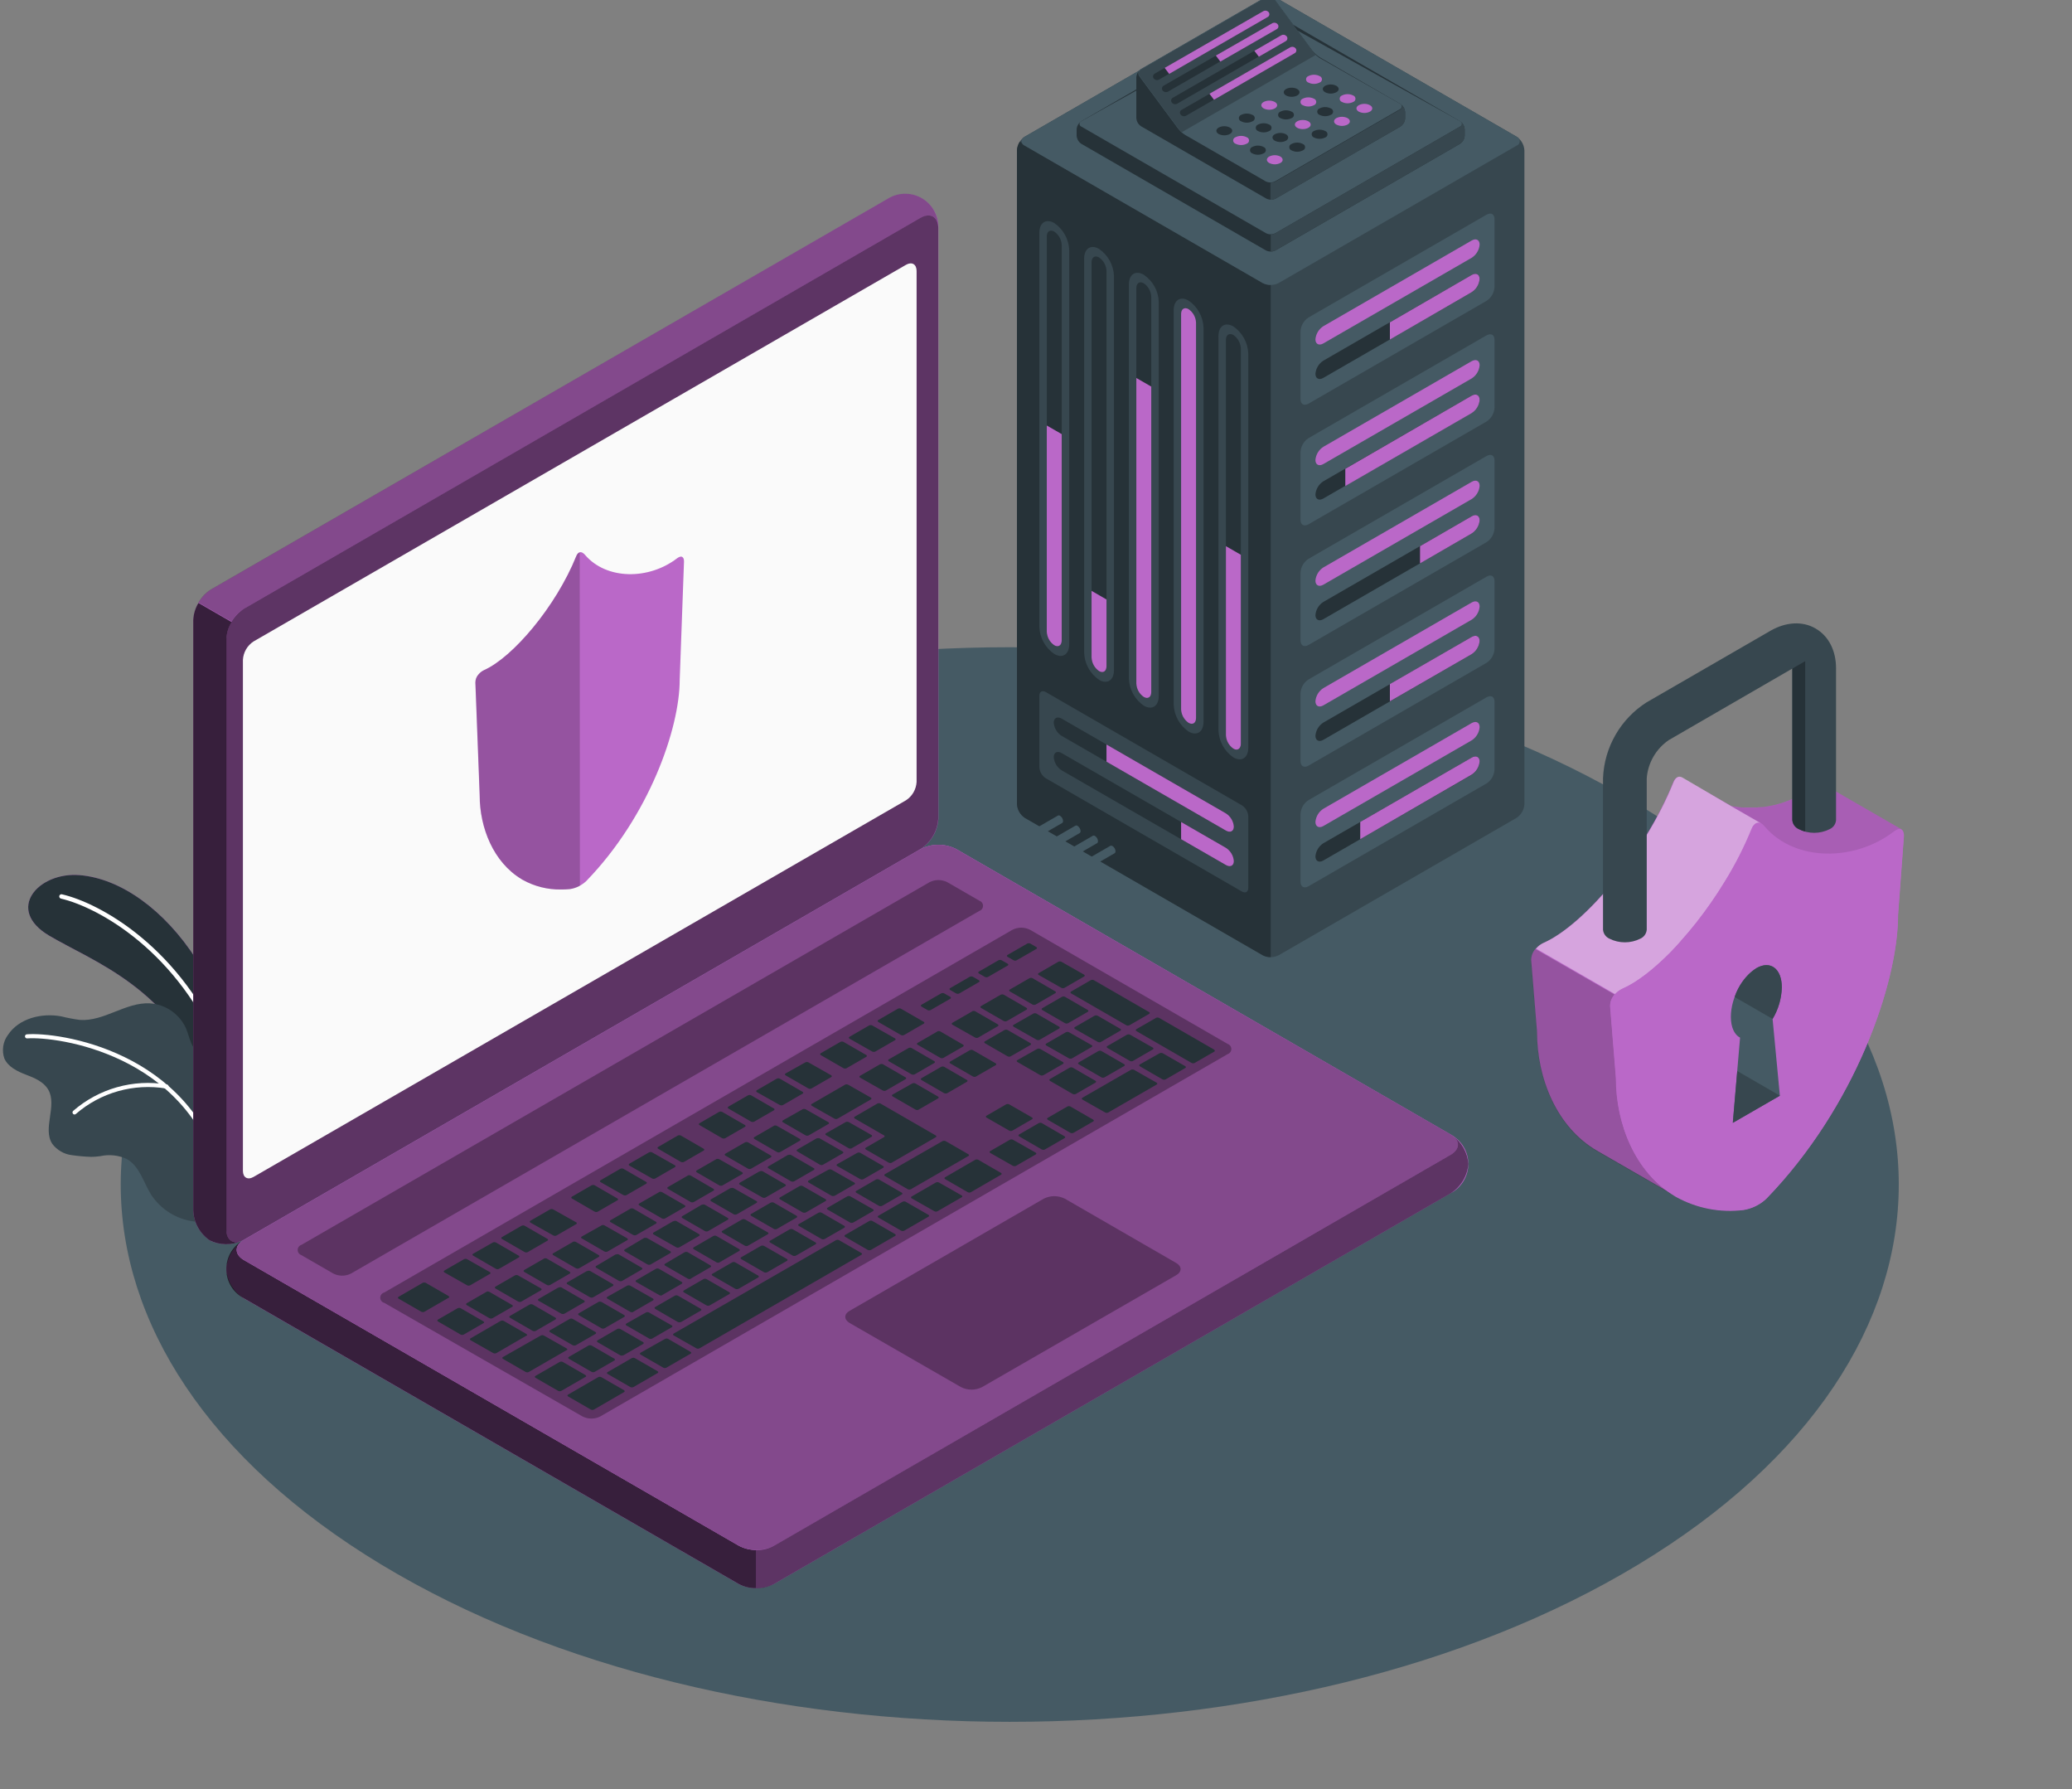 <svg width="256" height="221" viewBox="0 0 256 221" fill="none" xmlns="http://www.w3.org/2000/svg">
<rect x="0" y="0" width="256" height="221" fill="#808080" stroke="none"/>
<g clip-path="url(#clip0_424_15096)">
<path d="M47.088 193.245C89.987 219.162 159.534 219.162 202.428 193.245C245.321 167.328 245.321 125.301 202.428 99.384C159.534 73.467 89.987 73.467 47.088 99.384C4.189 125.301 4.195 167.323 47.088 193.245Z" fill="#455A64"/>
<path d="M29.134 132.65C29.134 132.65 28.23 124.677 24.27 118.517C20.31 112.357 14.872 108.487 9.795 108.094C4.718 107.7 0.62 112.346 6.074 115.572C11.528 118.799 21.155 122.046 25.594 134.042L29.134 132.65Z" fill="#BA68C8"/>
<path d="M29.134 132.65C29.134 132.65 28.23 124.677 24.27 118.517C20.31 112.357 14.872 108.487 9.795 108.094C4.718 107.7 0.62 112.346 6.074 115.572C11.528 118.799 21.155 122.046 25.594 134.042L29.134 132.65Z" fill="#263238"/>
<path d="M27.649 130.583C27.666 130.588 27.684 130.588 27.702 130.583C27.735 130.57 27.765 130.55 27.791 130.526C27.816 130.501 27.836 130.471 27.85 130.439C27.864 130.406 27.871 130.371 27.871 130.335C27.872 130.3 27.864 130.265 27.851 130.232C22.498 117.045 12.302 111.533 7.65 110.465C7.615 110.457 7.579 110.456 7.544 110.462C7.509 110.468 7.475 110.481 7.445 110.501C7.415 110.52 7.389 110.545 7.369 110.574C7.348 110.604 7.334 110.637 7.326 110.672C7.312 110.742 7.324 110.814 7.362 110.874C7.4 110.935 7.459 110.978 7.528 110.996C12.079 112.059 22.072 117.454 27.346 130.434C27.371 130.49 27.415 130.535 27.471 130.562C27.526 130.59 27.589 130.597 27.649 130.583Z" fill="white"/>
<path d="M0.538 130.742C0.996 131.778 2.133 132.336 3.196 132.74C4.26 133.144 5.392 133.617 5.961 134.595C7.104 136.578 5.227 139.379 6.455 141.282C6.742 141.667 7.105 141.99 7.52 142.231C7.936 142.473 8.397 142.627 8.874 142.685C9.661 142.798 10.455 142.869 11.25 142.897C11.629 142.894 12.007 142.865 12.382 142.812C13.482 142.565 14.633 142.686 15.657 143.158C17.252 144.046 17.714 146.028 18.666 147.559C19.258 148.465 20.04 149.231 20.958 149.804C21.876 150.378 22.907 150.745 23.981 150.881C24.688 150.977 26.001 151.104 26.719 150.7C26.771 150.674 26.82 150.643 26.868 150.61C26.969 150.498 27.091 150.355 27.144 150.28C27.155 150.265 27.164 150.249 27.171 150.232C27.453 149.207 26.995 148.138 26.98 147.081C26.974 147.017 26.974 146.953 26.98 146.889C27.022 145.656 27.059 144.434 27.086 143.2C27.142 140.943 27.166 138.681 27.155 136.413C27.155 134.941 27.314 133.335 26.692 131.948C26.007 130.428 24.29 130.391 23.646 128.897C23.386 128.302 23.248 127.664 22.998 127.063C22.608 126.181 21.983 125.423 21.192 124.871C20.401 124.319 19.474 123.994 18.511 123.933C15.524 123.779 12.839 126.202 9.852 125.979C9.082 125.876 8.319 125.731 7.566 125.543C5.142 125.092 2.346 125.783 0.985 127.829C0.678 128.241 0.477 128.722 0.4 129.23C0.322 129.737 0.369 130.257 0.538 130.742Z" fill="#37474F"/>
<path d="M27.416 145.507C27.448 145.499 27.478 145.485 27.505 145.465C27.532 145.445 27.554 145.42 27.571 145.391C27.588 145.362 27.599 145.33 27.603 145.297C27.607 145.264 27.605 145.231 27.596 145.199C23.471 129.694 7.141 127.457 3.319 127.76C3.286 127.762 3.253 127.77 3.223 127.785C3.193 127.8 3.166 127.82 3.145 127.846C3.123 127.871 3.106 127.9 3.096 127.932C3.086 127.964 3.082 127.997 3.085 128.031C3.09 128.097 3.122 128.159 3.173 128.203C3.223 128.247 3.289 128.269 3.356 128.264C7.077 127.999 23.067 130.189 27.107 145.348C27.129 145.408 27.173 145.458 27.23 145.488C27.287 145.517 27.354 145.524 27.416 145.507Z" fill="white"/>
<path d="M9.259 137.657C9.31 137.648 9.356 137.622 9.391 137.583C10.901 136.278 12.68 135.321 14.601 134.78C16.521 134.239 18.538 134.127 20.507 134.452C20.542 134.463 20.579 134.466 20.615 134.461C20.651 134.455 20.686 134.443 20.717 134.423C20.747 134.403 20.774 134.377 20.794 134.347C20.814 134.316 20.827 134.282 20.832 134.245C20.837 134.209 20.835 134.172 20.825 134.137C20.815 134.102 20.797 134.07 20.773 134.042C20.75 134.014 20.72 133.992 20.687 133.976C20.654 133.961 20.618 133.953 20.581 133.953C18.534 133.614 16.436 133.732 14.439 134.298C12.442 134.864 10.595 135.864 9.03 137.227C8.983 137.275 8.957 137.34 8.957 137.408C8.957 137.475 8.983 137.54 9.03 137.588C9.059 137.618 9.096 137.64 9.135 137.652C9.175 137.664 9.218 137.666 9.259 137.657Z" fill="white"/>
<path d="M157.979 -0.096L187.36 16.87C187.646 17.057 187.884 17.308 188.055 17.603C188.226 17.899 188.325 18.23 188.344 18.571V99.33C188.325 99.671 188.226 100.002 188.055 100.298C187.884 100.593 187.646 100.845 187.36 101.031L157.979 117.997C157.675 118.152 157.338 118.232 156.996 118.232C156.654 118.232 156.317 118.152 156.013 117.997L126.632 101.031C126.345 100.845 126.107 100.594 125.936 100.299C125.765 100.003 125.666 99.671 125.648 99.33V18.571C125.667 18.23 125.766 17.899 125.937 17.603C126.108 17.308 126.346 17.057 126.632 16.87L156.013 -0.096C156.318 -0.248 156.655 -0.327 156.996 -0.327C157.337 -0.327 157.674 -0.248 157.979 -0.096Z" fill="#37474F"/>
<path d="M125.648 18.569V99.328C125.667 99.668 125.765 99.999 125.935 100.294C126.105 100.59 126.342 100.841 126.627 101.029L156.013 117.995C156.315 118.156 156.653 118.237 156.996 118.228V35.195C156.654 35.2 156.315 35.12 156.013 34.961L126.627 18L126.361 17.777L126.01 17.484C125.789 17.804 125.663 18.18 125.648 18.569Z" fill="#263238"/>
<path d="M183.673 26.515L161.665 39.218C161.379 39.406 161.14 39.658 160.97 39.954C160.799 40.25 160.7 40.583 160.682 40.925V49.296C160.682 49.923 161.118 50.178 161.66 49.865L183.667 37.161C183.953 36.975 184.191 36.724 184.362 36.428C184.533 36.133 184.632 35.801 184.651 35.461V27.084C184.656 26.456 184.241 26.201 183.673 26.515Z" fill="#455A64"/>
<path d="M182.811 30.211C182.785 30.541 182.683 30.86 182.512 31.143C182.341 31.426 182.107 31.666 181.827 31.843L163.509 42.415C162.977 42.728 162.525 42.505 162.525 41.92C162.551 41.591 162.653 41.271 162.824 40.988C162.995 40.705 163.229 40.465 163.509 40.288L181.827 29.711C182.369 29.398 182.811 29.621 182.811 30.211Z" fill="#BA68C8"/>
<path d="M182.811 34.469C182.785 34.798 182.683 35.118 182.512 35.401C182.341 35.684 182.107 35.924 181.827 36.1L163.509 46.672C162.977 46.986 162.525 46.763 162.525 46.178C162.551 45.848 162.653 45.529 162.824 45.246C162.995 44.963 163.229 44.723 163.509 44.546L181.827 33.969C182.369 33.656 182.811 33.879 182.811 34.469Z" fill="#263238"/>
<path d="M181.825 33.969L171.725 39.816V41.942L181.825 36.095C182.104 35.919 182.339 35.679 182.509 35.396C182.68 35.112 182.782 34.793 182.808 34.464C182.808 33.879 182.367 33.656 181.825 33.969Z" fill="#BA68C8"/>
<path d="M183.673 41.418L161.665 54.121C161.379 54.308 161.142 54.559 160.971 54.854C160.8 55.15 160.701 55.481 160.682 55.822V64.199C160.682 64.826 161.118 65.081 161.66 64.767L183.667 52.064C183.953 51.878 184.191 51.627 184.362 51.331C184.533 51.036 184.632 50.704 184.651 50.363V41.986C184.656 41.359 184.241 41.125 183.673 41.418Z" fill="#455A64"/>
<path d="M182.811 45.109C182.786 45.44 182.684 45.76 182.513 46.044C182.342 46.328 182.107 46.569 181.827 46.746L163.509 57.318C162.977 57.632 162.525 57.408 162.525 56.824C162.55 56.493 162.652 56.173 162.823 55.888C162.994 55.604 163.229 55.364 163.509 55.187L181.827 44.614C182.369 44.317 182.811 44.524 182.811 45.109Z" fill="#BA68C8"/>
<path d="M182.811 49.369C182.785 49.699 182.683 50.018 182.512 50.301C182.341 50.585 182.107 50.824 181.827 51.001L163.509 61.573C162.977 61.887 162.525 61.663 162.525 61.079C162.551 60.749 162.653 60.43 162.824 60.147C162.995 59.863 163.229 59.624 163.509 59.447L181.827 48.87C182.369 48.567 182.811 48.779 182.811 49.369Z" fill="#263238"/>
<path d="M181.827 48.873L166.215 57.909V60.035L181.827 51.026C182.107 50.849 182.342 50.609 182.512 50.326C182.683 50.043 182.785 49.724 182.811 49.394C182.811 48.783 182.37 48.57 181.827 48.873Z" fill="#BA68C8"/>
<path d="M183.673 56.323L161.665 69.026C161.379 69.212 161.141 69.463 160.97 69.759C160.799 70.054 160.701 70.386 160.682 70.727V79.103C160.682 79.731 161.118 79.986 161.66 79.672L183.667 66.969C183.954 66.782 184.192 66.53 184.363 66.233C184.534 65.937 184.632 65.604 184.651 65.263V56.891C184.656 56.264 184.241 56.009 183.673 56.323Z" fill="#455A64"/>
<path d="M182.811 60.01C182.785 60.34 182.683 60.659 182.512 60.942C182.341 61.225 182.107 61.465 181.827 61.642L163.509 72.219C162.977 72.532 162.525 72.309 162.525 71.719C162.551 71.389 162.653 71.07 162.824 70.787C162.995 70.504 163.229 70.264 163.509 70.088L181.827 59.516C182.369 59.197 182.811 59.425 182.811 60.01Z" fill="#BA68C8"/>
<path d="M182.811 64.269C182.785 64.599 182.683 64.918 182.512 65.201C182.341 65.484 182.107 65.724 181.827 65.901L163.509 76.478C162.977 76.792 162.525 76.568 162.525 75.978C162.551 75.649 162.653 75.329 162.824 75.046C162.995 74.763 163.229 74.523 163.509 74.347L181.827 63.775C182.369 63.45 182.811 63.684 182.811 64.269Z" fill="#263238"/>
<path d="M181.828 63.775L175.449 67.464V69.59L181.828 65.896C182.108 65.719 182.342 65.479 182.513 65.196C182.684 64.913 182.786 64.594 182.812 64.264C182.812 63.684 182.37 63.451 181.828 63.775Z" fill="#BA68C8"/>
<path d="M183.673 71.228L161.665 83.931C161.379 84.117 161.141 84.368 160.97 84.664C160.799 84.959 160.701 85.291 160.682 85.632V94.008C160.682 94.636 161.118 94.891 161.66 94.577L183.667 81.874C183.954 81.686 184.192 81.434 184.363 81.138C184.534 80.842 184.632 80.509 184.651 80.168V71.796C184.656 71.169 184.241 70.893 183.673 71.228Z" fill="#455A64"/>
<path d="M182.811 74.916C182.785 75.246 182.683 75.565 182.512 75.848C182.341 76.131 182.107 76.371 181.827 76.547L163.509 87.125C162.977 87.438 162.525 87.215 162.525 86.625C162.551 86.295 162.653 85.976 162.824 85.693C162.995 85.41 163.229 85.17 163.509 84.993L181.827 74.421C182.369 74.108 182.811 74.331 182.811 74.916Z" fill="#BA68C8"/>
<path d="M182.811 79.173C182.785 79.502 182.683 79.822 182.512 80.105C182.341 80.388 182.107 80.628 181.827 80.804L163.509 91.382C162.977 91.695 162.525 91.472 162.525 90.882C162.551 90.552 162.653 90.233 162.824 89.95C162.995 89.666 163.229 89.427 163.509 89.25L181.827 78.678C182.369 78.365 182.811 78.588 182.811 79.173Z" fill="#263238"/>
<path d="M181.825 78.678L171.725 84.498V86.624L181.825 80.804C182.104 80.628 182.339 80.388 182.509 80.105C182.68 79.822 182.782 79.502 182.808 79.173C182.808 78.588 182.367 78.365 181.825 78.678Z" fill="#BA68C8"/>
<path d="M183.673 86.13L161.665 98.834C161.379 99.02 161.141 99.271 160.97 99.567C160.799 99.862 160.701 100.194 160.682 100.535V108.911C160.682 109.538 161.118 109.788 161.66 109.475L183.667 96.771C183.953 96.585 184.191 96.334 184.362 96.038C184.533 95.743 184.632 95.411 184.651 95.07V86.694C184.656 86.067 184.241 85.817 183.673 86.13Z" fill="#455A64"/>
<path d="M182.811 89.819C182.785 90.149 182.683 90.468 182.512 90.751C182.341 91.034 182.107 91.274 181.827 91.451L163.509 102.028C162.977 102.336 162.525 102.118 162.525 101.528C162.551 101.199 162.653 100.879 162.824 100.596C162.995 100.313 163.229 100.073 163.509 99.897L181.827 89.319C182.369 89.011 182.811 89.229 182.811 89.819Z" fill="#BA68C8"/>
<path d="M182.811 94.077C182.785 94.407 182.683 94.726 182.512 95.009C182.341 95.292 182.107 95.532 181.827 95.709L163.509 106.286C162.977 106.6 162.525 106.376 162.525 105.786C162.551 105.457 162.653 105.137 162.824 104.854C162.995 104.571 163.229 104.331 163.509 104.155L181.827 93.583C182.369 93.269 182.811 93.487 182.811 94.077Z" fill="#263238"/>
<path d="M181.827 93.583L168.059 101.53V103.656L181.827 95.683C182.106 95.506 182.341 95.267 182.511 94.983C182.682 94.7 182.784 94.381 182.81 94.051C182.81 93.488 182.369 93.27 181.827 93.583Z" fill="#BA68C8"/>
<path d="M152.388 40.324C151.367 39.734 150.543 40.27 150.543 41.525V90.217C150.569 90.879 150.75 91.525 151.07 92.105C151.39 92.684 151.841 93.181 152.388 93.555C153.403 94.145 154.227 93.608 154.227 92.354V43.661C154.201 43 154.021 42.355 153.702 41.775C153.383 41.196 152.933 40.699 152.388 40.324Z" fill="#37474F"/>
<path d="M152.39 92.478C152.116 92.291 151.89 92.043 151.73 91.753C151.569 91.463 151.478 91.14 151.465 90.809V41.983C151.465 41.356 151.879 41.085 152.39 41.383C152.662 41.57 152.886 41.817 153.046 42.106C153.206 42.395 153.296 42.717 153.309 43.046V91.877C153.309 92.499 152.879 92.77 152.39 92.478Z" fill="#263238"/>
<path d="M152.39 92.476C152.116 92.289 151.89 92.041 151.73 91.751C151.569 91.462 151.478 91.138 151.465 90.807V67.463L153.309 68.526V91.87C153.309 92.497 152.879 92.769 152.39 92.476Z" fill="#BA68C8"/>
<path d="M146.854 37.13C145.834 36.54 145.01 37.077 145.01 38.331V87.024C145.034 87.686 145.213 88.333 145.533 88.913C145.854 89.493 146.306 89.989 146.854 90.362C147.87 90.952 148.699 90.415 148.699 89.161V40.468C148.673 39.807 148.492 39.16 148.172 38.581C147.852 38.001 147.401 37.505 146.854 37.13Z" fill="#37474F"/>
<path d="M146.853 89.283C146.579 89.096 146.353 88.848 146.192 88.558C146.032 88.268 145.941 87.945 145.928 87.614V38.789C145.928 38.161 146.342 37.896 146.853 38.188C147.125 38.376 147.35 38.624 147.51 38.914C147.67 39.203 147.759 39.526 147.772 39.857V88.682C147.772 89.309 147.363 89.575 146.853 89.283Z" fill="#BA68C8"/>
<path d="M141.321 33.94C140.306 33.345 139.477 33.887 139.477 35.136V83.829C139.503 84.49 139.683 85.136 140.004 85.716C140.324 86.296 140.775 86.792 141.321 87.167C142.342 87.757 143.166 87.22 143.166 85.965V37.278C143.142 36.616 142.963 35.969 142.642 35.389C142.322 34.809 141.869 34.313 141.321 33.94Z" fill="#37474F"/>
<path d="M141.316 86.086C141.042 85.901 140.816 85.653 140.657 85.364C140.497 85.075 140.408 84.752 140.396 84.422V35.591C140.396 34.97 140.806 34.699 141.316 34.991C141.59 35.178 141.816 35.426 141.976 35.716C142.137 36.005 142.228 36.329 142.241 36.66V85.485C142.241 86.112 141.826 86.383 141.316 86.086Z" fill="#263238"/>
<path d="M141.316 86.089C141.042 85.904 140.816 85.657 140.657 85.368C140.497 85.078 140.408 84.755 140.396 84.425V46.688L142.241 47.751V85.488C142.241 86.116 141.826 86.387 141.316 86.089Z" fill="#BA68C8"/>
<path d="M135.794 30.747C134.773 30.157 133.949 30.694 133.949 31.949V80.636C133.973 81.298 134.152 81.945 134.473 82.525C134.793 83.105 135.246 83.601 135.794 83.974C136.809 84.564 137.633 84.027 137.633 82.772V34.085C137.607 33.424 137.428 32.778 137.108 32.199C136.789 31.619 136.339 31.122 135.794 30.747Z" fill="#37474F"/>
<path d="M135.79 82.892C135.517 82.706 135.292 82.459 135.131 82.17C134.971 81.881 134.88 81.559 134.865 81.229V32.403C134.865 31.776 135.28 31.505 135.79 31.797C136.063 31.985 136.288 32.233 136.447 32.523C136.607 32.813 136.697 33.136 136.71 33.466V82.292C136.71 82.919 136.295 83.19 135.79 82.892Z" fill="#263238"/>
<path d="M135.79 82.892C135.517 82.706 135.292 82.458 135.131 82.169C134.971 81.881 134.88 81.558 134.865 81.228V72.984L136.71 74.047V82.286C136.71 82.918 136.295 83.189 135.79 82.892Z" fill="#BA68C8"/>
<path d="M130.261 27.552C129.24 26.962 128.416 27.499 128.416 28.753V77.441C128.44 78.103 128.619 78.75 128.94 79.33C129.26 79.909 129.713 80.406 130.261 80.778C131.276 81.374 132.105 80.832 132.105 79.582V30.89C132.079 30.229 131.898 29.582 131.578 29.003C131.258 28.423 130.807 27.927 130.261 27.552Z" fill="#37474F"/>
<path d="M130.257 79.703C129.983 79.516 129.757 79.268 129.597 78.978C129.436 78.689 129.346 78.365 129.332 78.034V29.209C129.332 28.582 129.747 28.311 130.257 28.608C130.531 28.793 130.757 29.041 130.916 29.33C131.076 29.619 131.165 29.942 131.177 30.272V79.097C131.177 79.724 130.767 79.996 130.257 79.703Z" fill="#263238"/>
<path d="M130.257 79.703C129.983 79.516 129.757 79.268 129.597 78.978C129.436 78.689 129.346 78.365 129.332 78.034V52.559L131.177 53.622V79.092C131.177 79.725 130.767 79.996 130.257 79.703Z" fill="#BA68C8"/>
<path d="M153.443 99.477L129.203 85.482C128.767 85.232 128.416 85.434 128.416 85.939V94.768C128.431 95.04 128.509 95.306 128.646 95.542C128.783 95.779 128.974 95.98 129.203 96.128L153.443 110.123C153.879 110.373 154.23 110.171 154.23 109.671V100.838C154.215 100.565 154.136 100.299 154 100.063C153.863 99.826 153.672 99.626 153.443 99.477Z" fill="#37474F"/>
<path d="M152.444 102.098C152.444 102.683 152.002 102.906 151.46 102.593L131.175 90.899C130.895 90.723 130.661 90.483 130.49 90.2C130.319 89.916 130.217 89.597 130.191 89.268C130.191 88.678 130.633 88.454 131.175 88.768L151.46 100.461C151.74 100.639 151.975 100.879 152.146 101.163C152.317 101.448 152.419 101.768 152.444 102.098Z" fill="#263238"/>
<path d="M152.444 102.098C152.444 102.683 152.003 102.906 151.46 102.592L136.709 94.088V91.962L151.46 100.466C151.74 100.643 151.974 100.883 152.145 101.166C152.316 101.449 152.418 101.768 152.444 102.098Z" fill="#BA68C8"/>
<path d="M152.444 106.356C152.444 106.941 152.002 107.164 151.46 106.851L131.175 95.157C130.895 94.98 130.661 94.741 130.49 94.458C130.319 94.174 130.217 93.855 130.191 93.525C130.191 92.935 130.633 92.712 131.175 93.026L151.46 104.719C151.74 104.896 151.975 105.137 152.146 105.421C152.317 105.705 152.419 106.026 152.444 106.356Z" fill="#263238"/>
<path d="M152.445 106.354C152.445 106.939 152.004 107.162 151.462 106.848L145.928 103.659V101.533L151.462 104.722C151.741 104.899 151.976 105.139 152.146 105.422C152.317 105.705 152.419 106.024 152.445 106.354Z" fill="#BA68C8"/>
<path d="M126.63 16.87L156.011 -0.096C156.316 -0.248 156.653 -0.327 156.994 -0.327C157.335 -0.327 157.672 -0.248 157.977 -0.096L187.358 16.87C187.478 16.909 187.582 16.985 187.656 17.087C187.729 17.188 187.769 17.311 187.769 17.436C187.769 17.562 187.729 17.684 187.656 17.786C187.582 17.888 187.478 17.963 187.358 18.002L157.977 34.963C157.673 35.118 157.336 35.198 156.994 35.198C156.652 35.198 156.315 35.118 156.011 34.963L126.63 18.002C126.51 17.963 126.406 17.888 126.332 17.786C126.259 17.684 126.219 17.562 126.219 17.436C126.219 17.311 126.259 17.188 126.332 17.087C126.406 16.985 126.51 16.909 126.63 16.87Z" fill="#455A64"/>
<path d="M157.584 30.931L180.373 17.77C180.546 17.659 180.689 17.509 180.792 17.331C180.895 17.154 180.953 16.954 180.963 16.75V15.984C180.953 15.78 180.895 15.58 180.792 15.402C180.689 15.225 180.546 15.075 180.373 14.964L157.584 1.793C157.401 1.701 157.199 1.653 156.994 1.653C156.789 1.653 156.587 1.701 156.404 1.793L133.61 14.964C133.438 15.075 133.295 15.226 133.192 15.403C133.09 15.581 133.031 15.78 133.02 15.984V16.75C133.031 16.954 133.09 17.153 133.192 17.331C133.295 17.508 133.438 17.659 133.61 17.77L156.404 30.931C156.587 31.022 156.789 31.07 156.994 31.07C157.199 31.07 157.401 31.022 157.584 30.931Z" fill="#263238"/>
<path d="M180.378 15.644L157.589 28.799C157.406 28.893 157.204 28.942 156.999 28.942C156.793 28.942 156.591 28.893 156.409 28.799L133.614 15.644C133.544 15.619 133.484 15.573 133.441 15.512C133.398 15.451 133.375 15.378 133.375 15.304C133.375 15.229 133.398 15.157 133.441 15.096C133.484 15.035 133.544 14.989 133.614 14.964L156.409 2.26C156.591 2.166 156.793 2.117 156.999 2.117C157.204 2.117 157.406 2.166 157.589 2.26L180.378 14.964C180.45 14.986 180.514 15.031 180.559 15.093C180.604 15.154 180.629 15.228 180.629 15.304C180.629 15.38 180.604 15.454 180.559 15.515C180.514 15.576 180.45 15.622 180.378 15.644Z" fill="#455A64"/>
<path d="M156.998 28.944V31.07C157.203 31.075 157.407 31.027 157.588 30.931L180.377 17.771C180.55 17.66 180.693 17.51 180.796 17.332C180.899 17.155 180.957 16.955 180.967 16.751V15.985C180.958 15.803 180.911 15.624 180.828 15.461C180.746 15.299 180.63 15.155 180.489 15.039C180.701 15.225 180.664 15.48 180.377 15.645L157.588 28.8C157.407 28.898 157.204 28.947 156.998 28.944Z" fill="#37474F"/>
<path d="M157.583 24.542L172.999 15.644C173.173 15.534 173.319 15.384 173.425 15.207C173.53 15.03 173.592 14.83 173.605 14.624V13.853C173.592 13.649 173.532 13.45 173.43 13.273C173.328 13.096 173.185 12.945 173.015 12.832L163.111 7.108C162.732 6.87 162.396 6.57 162.117 6.22L157.397 -0.158C157.283 -0.306 157.121 -0.408 156.938 -0.447C156.756 -0.485 156.565 -0.456 156.403 -0.365L140.987 8.533C140.815 8.644 140.671 8.795 140.569 8.972C140.466 9.149 140.407 9.348 140.396 9.553V14.581C140.408 14.786 140.467 14.985 140.569 15.162C140.672 15.339 140.815 15.49 140.987 15.602L156.403 24.499C156.582 24.6 156.782 24.657 156.987 24.664C157.193 24.671 157.397 24.63 157.583 24.542Z" fill="#263238"/>
<path d="M156.409 22.417L146.501 16.709C146.312 16.598 146.134 16.47 145.969 16.326C145.792 16.166 145.631 15.988 145.491 15.794L140.77 9.416C140.716 9.348 140.678 9.27 140.658 9.185C140.638 9.101 140.637 9.014 140.655 8.929C140.673 8.844 140.709 8.764 140.761 8.695C140.813 8.626 140.88 8.569 140.956 8.529L156.372 -0.369C156.535 -0.46 156.725 -0.489 156.908 -0.45C157.09 -0.412 157.253 -0.31 157.366 -0.162L162.087 6.217C162.334 6.575 162.644 6.886 163.001 7.136L172.968 12.807C173.038 12.832 173.099 12.879 173.142 12.94C173.185 13.001 173.208 13.073 173.208 13.148C173.208 13.222 173.185 13.295 173.142 13.355C173.099 13.416 173.038 13.463 172.968 13.488L157.552 22.391C157.376 22.481 157.182 22.53 156.984 22.534C156.786 22.539 156.59 22.499 156.409 22.417Z" fill="#455A64"/>
<path d="M140.991 8.577L156.407 -0.32C156.569 -0.411 156.76 -0.44 156.942 -0.402C157.125 -0.364 157.287 -0.261 157.401 -0.113L162.121 6.265C162.265 6.448 162.427 6.615 162.605 6.765C162.605 6.765 146.014 16.332 146.009 16.332C145.828 16.174 145.666 15.995 145.525 15.801L140.804 9.423C140.758 9.356 140.726 9.28 140.71 9.201C140.695 9.121 140.696 9.039 140.713 8.959C140.73 8.88 140.764 8.805 140.812 8.739C140.86 8.674 140.92 8.619 140.991 8.577Z" fill="#37474F"/>
<path d="M169.261 12.993C169.047 12.883 168.81 12.825 168.57 12.825C168.33 12.825 168.093 12.883 167.879 12.993C167.496 13.21 167.496 13.567 167.879 13.79C168.093 13.898 168.33 13.954 168.57 13.954C168.81 13.954 169.046 13.898 169.261 13.79C169.644 13.567 169.644 13.21 169.261 12.993Z" fill="#BA68C8"/>
<path d="M166.493 14.589C166.279 14.482 166.042 14.426 165.802 14.426C165.562 14.426 165.326 14.482 165.111 14.589C164.729 14.813 164.729 15.169 165.111 15.387C165.325 15.497 165.562 15.554 165.802 15.554C166.043 15.554 166.28 15.497 166.493 15.387C166.876 15.169 166.876 14.813 166.493 14.589Z" fill="#BA68C8"/>
<path d="M163.733 16.181C163.517 16.074 163.28 16.018 163.039 16.018C162.798 16.018 162.561 16.074 162.345 16.181C162.262 16.21 162.19 16.265 162.139 16.337C162.088 16.408 162.061 16.494 162.061 16.582C162.061 16.671 162.088 16.757 162.139 16.828C162.19 16.9 162.262 16.955 162.345 16.984C162.561 17.091 162.798 17.147 163.039 17.147C163.28 17.147 163.517 17.091 163.733 16.984C163.816 16.955 163.888 16.9 163.939 16.828C163.99 16.757 164.017 16.671 164.017 16.582C164.017 16.494 163.99 16.408 163.939 16.337C163.888 16.265 163.816 16.21 163.733 16.181Z" fill="#263238"/>
<path d="M160.961 17.781C160.747 17.671 160.51 17.613 160.27 17.613C160.03 17.613 159.793 17.671 159.579 17.781C159.495 17.808 159.422 17.862 159.371 17.933C159.319 18.005 159.291 18.091 159.291 18.179C159.291 18.268 159.319 18.354 159.371 18.425C159.422 18.497 159.495 18.55 159.579 18.578C159.793 18.688 160.03 18.745 160.27 18.745C160.51 18.745 160.747 18.688 160.961 18.578C161.045 18.55 161.118 18.497 161.17 18.425C161.221 18.354 161.249 18.268 161.249 18.179C161.249 18.091 161.221 18.005 161.17 17.933C161.118 17.862 161.045 17.808 160.961 17.781Z" fill="#263238"/>
<path d="M167.186 11.793C166.972 11.685 166.735 11.629 166.495 11.629C166.255 11.629 166.019 11.685 165.804 11.793C165.721 11.822 165.649 11.876 165.598 11.948C165.547 12.02 165.52 12.106 165.52 12.194C165.52 12.282 165.547 12.368 165.598 12.44C165.649 12.512 165.721 12.566 165.804 12.595C166.019 12.703 166.255 12.759 166.495 12.759C166.735 12.759 166.972 12.703 167.186 12.595C167.27 12.566 167.342 12.512 167.393 12.44C167.444 12.368 167.471 12.282 167.471 12.194C167.471 12.106 167.444 12.02 167.393 11.948C167.342 11.876 167.27 11.822 167.186 11.793Z" fill="#BA68C8"/>
<path d="M164.42 13.392C164.205 13.282 163.967 13.225 163.726 13.225C163.485 13.225 163.247 13.282 163.032 13.392C162.948 13.42 162.875 13.473 162.824 13.545C162.772 13.616 162.744 13.702 162.744 13.791C162.744 13.879 162.772 13.965 162.824 14.037C162.875 14.108 162.948 14.162 163.032 14.189C163.248 14.297 163.485 14.353 163.726 14.353C163.967 14.353 164.204 14.297 164.42 14.189C164.503 14.162 164.576 14.108 164.628 14.037C164.68 13.965 164.708 13.879 164.708 13.791C164.708 13.702 164.68 13.616 164.628 13.545C164.576 13.473 164.503 13.42 164.42 13.392Z" fill="#263238"/>
<path d="M160.962 15.948C161.503 15.948 161.941 15.696 161.941 15.385C161.941 15.073 161.503 14.821 160.962 14.821C160.422 14.821 159.984 15.073 159.984 15.385C159.984 15.696 160.422 15.948 160.962 15.948Z" fill="#BA68C8"/>
<path d="M158.886 16.585C158.672 16.475 158.435 16.418 158.195 16.418C157.955 16.418 157.718 16.475 157.504 16.585C157.121 16.803 157.121 17.159 157.504 17.383C157.718 17.49 157.955 17.546 158.195 17.546C158.435 17.546 158.671 17.49 158.886 17.383C159.253 17.159 159.253 16.803 158.886 16.585Z" fill="#263238"/>
<path d="M165.105 10.595C164.89 10.488 164.654 10.432 164.414 10.432C164.174 10.432 163.937 10.488 163.723 10.595C163.34 10.818 163.34 11.175 163.723 11.393C163.936 11.502 164.173 11.56 164.414 11.56C164.654 11.56 164.891 11.502 165.105 11.393C165.498 11.175 165.498 10.829 165.105 10.595Z" fill="#263238"/>
<path d="M162.341 12.191C162.126 12.083 161.889 12.027 161.65 12.027C161.41 12.027 161.173 12.083 160.958 12.191C160.875 12.22 160.803 12.274 160.752 12.346C160.701 12.418 160.674 12.504 160.674 12.592C160.674 12.68 160.701 12.766 160.752 12.838C160.803 12.91 160.875 12.964 160.958 12.993C161.173 13.101 161.41 13.157 161.65 13.157C161.889 13.157 162.126 13.101 162.341 12.993C162.424 12.964 162.496 12.91 162.547 12.838C162.598 12.766 162.625 12.68 162.625 12.592C162.625 12.504 162.598 12.418 162.547 12.346C162.496 12.274 162.424 12.22 162.341 12.191Z" fill="#BA68C8"/>
<path d="M159.58 13.791C159.367 13.681 159.13 13.624 158.889 13.624C158.649 13.624 158.412 13.681 158.198 13.791C158.114 13.819 158.041 13.873 157.99 13.944C157.938 14.016 157.91 14.102 157.91 14.19C157.91 14.278 157.938 14.364 157.99 14.436C158.041 14.508 158.114 14.561 158.198 14.589C158.413 14.696 158.649 14.752 158.889 14.752C159.129 14.752 159.366 14.696 159.58 14.589C159.664 14.561 159.737 14.508 159.789 14.436C159.84 14.364 159.868 14.278 159.868 14.19C159.868 14.102 159.84 14.016 159.789 13.944C159.737 13.873 159.664 13.819 159.58 13.791Z" fill="#263238"/>
<path d="M158.195 19.334C157.98 19.226 157.743 19.17 157.504 19.17C157.264 19.17 157.027 19.226 156.812 19.334C156.43 19.557 156.43 19.913 156.812 20.131C157.026 20.241 157.263 20.298 157.504 20.298C157.744 20.298 157.981 20.241 158.195 20.131C158.567 19.924 158.567 19.567 158.195 19.334Z" fill="#BA68C8"/>
<path d="M156.108 18.151C155.894 18.041 155.657 17.983 155.417 17.983C155.176 17.983 154.939 18.041 154.726 18.151C154.642 18.179 154.569 18.232 154.517 18.304C154.465 18.375 154.438 18.461 154.438 18.549C154.438 18.638 154.465 18.724 154.517 18.795C154.569 18.867 154.642 18.92 154.726 18.948C154.939 19.058 155.176 19.116 155.417 19.116C155.657 19.116 155.894 19.058 156.108 18.948C156.191 18.92 156.264 18.867 156.316 18.795C156.368 18.724 156.396 18.638 156.396 18.549C156.396 18.461 156.368 18.375 156.316 18.304C156.264 18.232 156.191 18.179 156.108 18.151Z" fill="#263238"/>
<path d="M156.817 15.386C156.603 15.279 156.366 15.223 156.126 15.223C155.886 15.223 155.65 15.279 155.435 15.386C155.352 15.415 155.28 15.47 155.229 15.541C155.178 15.613 155.15 15.699 155.15 15.787C155.15 15.876 155.178 15.962 155.229 16.034C155.28 16.105 155.352 16.16 155.435 16.189C155.65 16.296 155.886 16.352 156.126 16.352C156.366 16.352 156.603 16.296 156.817 16.189C156.9 16.16 156.972 16.105 157.023 16.034C157.074 15.962 157.102 15.876 157.102 15.787C157.102 15.699 157.074 15.613 157.023 15.541C156.972 15.47 156.9 15.415 156.817 15.386Z" fill="#263238"/>
<path d="M163.041 9.399C162.826 9.289 162.588 9.231 162.347 9.231C162.106 9.231 161.868 9.289 161.653 9.399C161.569 9.427 161.496 9.48 161.445 9.552C161.393 9.623 161.365 9.709 161.365 9.798C161.365 9.886 161.393 9.972 161.445 10.043C161.496 10.115 161.569 10.168 161.653 10.196C161.868 10.306 162.106 10.364 162.347 10.364C162.588 10.364 162.826 10.306 163.041 10.196C163.125 10.168 163.197 10.115 163.249 10.043C163.301 9.972 163.329 9.886 163.329 9.798C163.329 9.709 163.301 9.623 163.249 9.552C163.197 9.48 163.125 9.427 163.041 9.399Z" fill="#BA68C8"/>
<path d="M159.584 11.958C160.124 11.958 160.562 11.706 160.562 11.395C160.562 11.083 160.124 10.831 159.584 10.831C159.043 10.831 158.605 11.083 158.605 11.395C158.605 11.706 159.043 11.958 159.584 11.958Z" fill="#263238"/>
<path d="M157.507 12.595C157.293 12.485 157.056 12.428 156.816 12.428C156.576 12.428 156.339 12.485 156.125 12.595C155.742 12.813 155.742 13.169 156.125 13.392C156.339 13.5 156.576 13.556 156.816 13.556C157.056 13.556 157.293 13.5 157.507 13.392C157.89 13.169 157.89 12.813 157.507 12.595Z" fill="#BA68C8"/>
<path d="M154.74 14.19C154.524 14.082 154.287 14.026 154.046 14.026C153.805 14.026 153.568 14.082 153.352 14.19C153.269 14.218 153.196 14.271 153.144 14.343C153.092 14.414 153.064 14.5 153.064 14.589C153.064 14.677 153.092 14.763 153.144 14.835C153.196 14.906 153.269 14.96 153.352 14.987C153.567 15.097 153.805 15.155 154.046 15.155C154.287 15.155 154.525 15.097 154.74 14.987C154.824 14.96 154.897 14.906 154.948 14.835C155 14.763 155.028 14.677 155.028 14.589C155.028 14.5 155 14.414 154.948 14.343C154.897 14.271 154.824 14.218 154.74 14.19Z" fill="#263238"/>
<path d="M154.035 16.952C153.82 16.842 153.582 16.784 153.341 16.784C153.1 16.784 152.862 16.842 152.647 16.952C152.564 16.979 152.491 17.033 152.439 17.104C152.387 17.176 152.359 17.262 152.359 17.35C152.359 17.439 152.387 17.525 152.439 17.596C152.491 17.668 152.564 17.721 152.647 17.749C152.862 17.859 153.1 17.916 153.341 17.916C153.582 17.916 153.82 17.859 154.035 17.749C154.119 17.721 154.192 17.668 154.243 17.596C154.295 17.525 154.323 17.439 154.323 17.35C154.323 17.262 154.295 17.176 154.243 17.104C154.192 17.033 154.119 16.979 154.035 16.952Z" fill="#BA68C8"/>
<path d="M151.954 15.756C151.741 15.646 151.504 15.589 151.263 15.589C151.023 15.589 150.786 15.646 150.572 15.756C150.189 15.974 150.189 16.33 150.572 16.554C150.787 16.661 151.023 16.717 151.263 16.717C151.503 16.717 151.74 16.661 151.954 16.554C152.342 16.33 152.342 15.974 151.954 15.756Z" fill="#263238"/>
<path d="M156.969 22.555V24.681C157.185 24.691 157.399 24.643 157.591 24.543L173.007 15.645C173.181 15.534 173.327 15.383 173.433 15.205C173.538 15.027 173.6 14.826 173.613 14.619V13.854C173.602 13.672 173.553 13.495 173.47 13.333C173.386 13.171 173.27 13.028 173.129 12.913C173.342 13.099 173.304 13.349 173.023 13.514L157.607 22.417C157.411 22.52 157.19 22.568 156.969 22.555Z" fill="#37474F"/>
<path d="M160.087 5.977C160.01 5.881 159.901 5.814 159.78 5.788C159.659 5.763 159.532 5.781 159.423 5.839L145.995 13.568C145.944 13.594 145.899 13.632 145.864 13.678C145.829 13.724 145.805 13.777 145.793 13.833C145.782 13.89 145.783 13.948 145.796 14.004C145.81 14.06 145.836 14.113 145.873 14.158C145.95 14.254 146.059 14.321 146.18 14.346C146.301 14.372 146.428 14.354 146.537 14.296L159.96 6.578C160.012 6.552 160.058 6.514 160.094 6.467C160.13 6.42 160.155 6.366 160.168 6.308C160.18 6.251 160.179 6.191 160.165 6.134C160.151 6.076 160.125 6.023 160.087 5.977Z" fill="#263238"/>
<path d="M160.083 5.977C160.005 5.881 159.897 5.814 159.775 5.788C159.654 5.763 159.528 5.781 159.418 5.839L149.43 11.58L149.988 12.324L159.955 6.578C160.008 6.552 160.054 6.514 160.09 6.467C160.126 6.42 160.151 6.366 160.163 6.308C160.175 6.251 160.174 6.191 160.161 6.134C160.147 6.076 160.12 6.023 160.083 5.977Z" fill="#BA68C8"/>
<path d="M158.973 4.49C158.896 4.394 158.789 4.329 158.668 4.303C158.548 4.278 158.423 4.295 158.314 4.352L144.902 12.075C144.852 12.103 144.808 12.141 144.773 12.188C144.739 12.234 144.715 12.288 144.703 12.344C144.692 12.401 144.693 12.459 144.706 12.516C144.719 12.572 144.744 12.625 144.78 12.67C144.857 12.767 144.966 12.834 145.087 12.859C145.209 12.884 145.335 12.866 145.445 12.808L158.856 5.064C158.904 5.036 158.945 4.999 158.978 4.954C159.01 4.909 159.032 4.857 159.043 4.803C159.054 4.749 159.054 4.693 159.042 4.639C159.03 4.585 159.006 4.534 158.973 4.49Z" fill="#263238"/>
<path d="M158.974 4.489C158.897 4.394 158.789 4.328 158.669 4.302C158.549 4.277 158.424 4.294 158.315 4.351L154.977 6.275L155.535 7.003L158.868 5.079C158.917 5.05 158.96 5.011 158.992 4.965C159.025 4.918 159.047 4.865 159.057 4.809C159.068 4.753 159.065 4.695 159.051 4.64C159.037 4.585 159.01 4.533 158.974 4.489Z" fill="#BA68C8"/>
<path d="M157.86 3C157.783 2.903 157.674 2.836 157.553 2.811C157.431 2.786 157.305 2.804 157.195 2.862L143.768 10.585C143.717 10.612 143.673 10.651 143.638 10.697C143.604 10.744 143.58 10.797 143.569 10.854C143.557 10.911 143.558 10.969 143.571 11.025C143.584 11.082 143.61 11.134 143.645 11.18C143.723 11.277 143.831 11.344 143.953 11.369C144.074 11.394 144.2 11.376 144.31 11.318L157.722 3.574C157.771 3.548 157.814 3.512 157.849 3.467C157.883 3.423 157.907 3.372 157.921 3.318C157.934 3.264 157.935 3.207 157.924 3.152C157.914 3.098 157.892 3.046 157.86 3Z" fill="#263238"/>
<path d="M157.863 3.001C157.786 2.904 157.677 2.837 157.556 2.812C157.434 2.787 157.308 2.805 157.198 2.863L150.219 6.865L150.777 7.609L157.762 3.591C157.811 3.562 157.853 3.522 157.885 3.475C157.917 3.429 157.939 3.375 157.949 3.319C157.958 3.263 157.955 3.206 157.941 3.151C157.926 3.096 157.899 3.045 157.863 3.001Z" fill="#BA68C8"/>
<path d="M156.758 1.512C156.681 1.415 156.572 1.348 156.451 1.323C156.33 1.297 156.203 1.315 156.094 1.373L142.666 9.096C142.615 9.124 142.571 9.163 142.537 9.209C142.503 9.256 142.479 9.309 142.467 9.366C142.455 9.422 142.456 9.481 142.47 9.537C142.483 9.593 142.508 9.646 142.544 9.692C142.621 9.789 142.73 9.855 142.851 9.881C142.972 9.906 143.099 9.888 143.208 9.83L156.62 2.086C156.67 2.06 156.713 2.023 156.747 1.979C156.781 1.935 156.806 1.884 156.819 1.83C156.832 1.776 156.833 1.719 156.823 1.664C156.812 1.609 156.79 1.557 156.758 1.512Z" fill="#263238"/>
<path d="M156.756 1.512C156.678 1.415 156.57 1.348 156.448 1.323C156.327 1.297 156.201 1.315 156.091 1.373L143.896 8.384L144.455 9.128L156.628 2.102C156.679 2.075 156.723 2.037 156.758 1.991C156.793 1.946 156.818 1.893 156.83 1.836C156.842 1.78 156.842 1.722 156.829 1.666C156.816 1.61 156.791 1.557 156.756 1.512Z" fill="#BA68C8"/>
<path d="M130.729 100.73C130.77 100.716 130.814 100.712 130.856 100.719C130.899 100.725 130.939 100.742 130.974 100.768C131.082 100.839 131.172 100.935 131.237 101.048C131.301 101.16 131.339 101.286 131.346 101.416C131.349 101.457 131.343 101.499 131.328 101.537C131.314 101.576 131.291 101.611 131.261 101.639L131.218 101.666L115.239 110.888L114.176 110.282L130.729 100.73Z" fill="#455A64"/>
<path d="M132.888 101.979C132.928 101.964 132.971 101.959 133.014 101.964C133.056 101.97 133.097 101.986 133.132 102.011C133.241 102.082 133.332 102.178 133.398 102.29C133.463 102.403 133.502 102.529 133.509 102.659C133.513 102.702 133.507 102.744 133.491 102.784C133.475 102.824 133.451 102.859 133.419 102.888L133.377 102.914L117.397 112.136L116.334 111.53L132.888 101.979Z" fill="#455A64"/>
<path d="M135.044 103.223C135.084 103.209 135.128 103.205 135.171 103.211C135.213 103.218 135.254 103.234 135.288 103.26C135.397 103.33 135.487 103.425 135.552 103.537C135.616 103.649 135.654 103.774 135.66 103.903C135.664 103.945 135.658 103.987 135.643 104.027C135.629 104.066 135.605 104.102 135.575 104.131L135.528 104.158L119.553 113.38L118.49 112.774L135.044 103.223Z" fill="#455A64"/>
<path d="M137.204 104.466C137.246 104.453 137.29 104.45 137.334 104.456C137.377 104.463 137.418 104.479 137.454 104.503C137.563 104.575 137.652 104.671 137.717 104.784C137.782 104.896 137.819 105.022 137.826 105.152C137.83 105.193 137.825 105.235 137.81 105.273C137.795 105.312 137.772 105.347 137.741 105.375L137.699 105.402L121.719 114.623L120.656 114.017L137.204 104.466Z" fill="#455A64"/>
<path d="M27.951 156.759C28.005 157.491 28.23 158.2 28.608 158.829C28.987 159.458 29.509 159.989 30.131 160.379L91.263 195.655C91.939 195.999 92.687 196.178 93.445 196.178C94.203 196.178 94.951 195.999 95.627 195.655L179.235 147.388C179.894 147.04 180.445 146.518 180.829 145.88C181.214 145.242 181.417 144.511 181.417 143.766C181.417 143.021 181.214 142.29 180.829 141.652C180.445 141.013 179.894 140.492 179.235 140.144L118.124 104.867C117.448 104.526 116.701 104.349 115.944 104.349C115.187 104.349 114.441 104.526 113.765 104.867L30.152 153.134C29.525 153.522 28.999 154.052 28.616 154.682C28.234 155.312 28.006 156.024 27.951 156.759Z" fill="#BA68C8"/>
<path opacity="0.7" d="M93.438 191.456V196.176C92.676 196.187 91.925 196.004 91.253 195.644L30.148 160.378C29.507 160.042 28.966 159.543 28.582 158.93C28.198 158.317 27.984 157.613 27.961 156.89C27.938 156.167 28.108 155.451 28.453 154.815C28.798 154.179 29.306 153.647 29.924 153.271C28.946 153.973 29.021 154.999 30.148 155.647L91.28 190.924C91.942 191.282 92.685 191.465 93.438 191.456Z" fill="black"/>
<path d="M25.924 153.216C25.313 152.801 24.809 152.248 24.453 151.601C24.097 150.954 23.9 150.233 23.877 149.495V76.602C23.918 75.846 24.137 75.111 24.516 74.455C24.895 73.8 25.422 73.242 26.056 72.829L109.669 24.561C110.3 24.166 111.027 23.95 111.771 23.936C112.516 23.923 113.25 24.112 113.895 24.484C114.54 24.856 115.071 25.397 115.432 26.048C115.792 26.7 115.969 27.437 115.942 28.181V101.095C115.902 101.851 115.683 102.587 115.304 103.243C114.926 103.898 114.397 104.455 113.763 104.869L30.15 153.136C29.501 153.481 28.78 153.668 28.046 153.681C27.312 153.695 26.585 153.536 25.924 153.216Z" fill="#BA68C8"/>
<path opacity="0.7" d="M29.889 153.273C29.264 153.554 28.586 153.695 27.901 153.686C27.215 153.677 26.541 153.518 25.924 153.22C25.313 152.805 24.809 152.252 24.454 151.605C24.098 150.959 23.9 150.237 23.877 149.499V76.602C23.907 75.85 24.126 75.119 24.515 74.476L28.608 76.835C28.218 77.478 27.996 78.21 27.965 78.962V151.881C27.949 153.167 28.81 153.746 29.889 153.273Z" fill="black"/>
<path opacity="0.5" d="M27.951 78.966V151.88C27.951 153.267 28.924 153.83 30.131 153.134L113.744 104.867C114.378 104.454 114.907 103.897 115.285 103.241C115.664 102.585 115.883 101.849 115.923 101.093V28.179C115.923 26.787 114.945 26.223 113.744 26.919L30.152 75.187C29.513 75.598 28.98 76.155 28.598 76.812C28.215 77.469 27.994 78.207 27.951 78.966Z" fill="black"/>
<path d="M30.151 155.654L91.283 190.931C91.96 191.274 92.707 191.453 93.466 191.453C94.224 191.453 94.972 191.274 95.648 190.931L179.229 142.643C180.435 141.946 180.435 140.82 179.229 140.123L118.123 104.868C117.447 104.527 116.701 104.35 115.944 104.35C115.187 104.35 114.44 104.527 113.764 104.868L30.151 153.135C28.944 153.831 28.944 154.958 30.151 155.654Z" fill="#BA68C8"/>
<path opacity="0.3" d="M30.151 155.654L91.283 190.931C91.96 191.274 92.707 191.453 93.466 191.453C94.224 191.453 94.972 191.274 95.648 190.931L179.229 142.643C180.435 141.946 180.435 140.82 179.229 140.123L118.123 104.868C117.447 104.527 116.701 104.35 115.944 104.35C115.187 104.35 114.44 104.527 113.764 104.868L30.151 153.135C28.944 153.831 28.944 154.958 30.151 155.654Z" fill="black"/>
<path d="M31.325 79.233L111.94 32.709C112.662 32.294 113.247 32.634 113.247 33.469V96.587C113.222 97.04 113.091 97.482 112.864 97.875C112.637 98.269 112.32 98.603 111.94 98.851L31.325 145.375C30.602 145.79 30.012 145.455 30.012 144.62V81.518C30.035 81.061 30.166 80.615 30.394 80.218C30.622 79.821 30.941 79.483 31.325 79.233Z" fill="#FAFAFA"/>
<path d="M84.51 69.386L83.979 83.96C83.979 89.961 80.21 100.799 72.454 108.809C71.898 109.341 71.194 109.693 70.434 109.819C70.041 109.856 69.663 109.872 69.291 109.872C67.632 109.896 65.996 109.482 64.549 108.67L64.502 108.644L64.411 108.585C60.961 106.502 59.26 102.25 59.26 98.242L58.729 84.311C58.725 83.935 58.866 83.571 59.122 83.296C59.312 83.07 59.55 82.888 59.818 82.764C63.369 81.17 68.691 74.903 71.189 68.7C71.37 68.259 71.635 68.115 71.933 68.254L71.976 68.28C72.077 68.338 72.169 68.411 72.247 68.498L72.295 68.557C74.953 71.639 80.157 71.634 83.633 68.977C83.899 68.775 84.117 68.711 84.266 68.775C84.447 68.881 84.521 69.072 84.51 69.386Z" fill="#BA68C8"/>
<path opacity="0.2" d="M71.626 68.231C71.526 68.272 71.436 68.336 71.364 68.417C71.291 68.498 71.237 68.594 71.207 68.698C68.708 74.901 63.387 81.189 59.836 82.762C59.568 82.886 59.33 83.068 59.139 83.294C58.883 83.569 58.743 83.933 58.746 84.309L59.278 98.24C59.278 102.264 60.979 106.516 64.445 108.583L64.535 108.642L64.583 108.668C66.03 109.48 67.666 109.894 69.325 109.87C69.697 109.87 70.074 109.87 70.468 109.817C70.883 109.758 71.284 109.621 71.648 109.413L71.626 68.231Z" fill="black"/>
<path opacity="0.3" d="M37.24 153.767L114.852 108.965C115.19 108.795 115.563 108.706 115.942 108.706C116.32 108.706 116.693 108.795 117.031 108.965L121.002 111.256C121.134 111.301 121.249 111.385 121.33 111.498C121.412 111.611 121.455 111.747 121.455 111.886C121.455 112.025 121.412 112.161 121.33 112.274C121.249 112.387 121.134 112.472 121.002 112.516L43.364 157.312C43.026 157.483 42.653 157.572 42.275 157.572C41.896 157.572 41.523 157.483 41.185 157.312L37.224 155.027C37.093 154.981 36.979 154.895 36.9 154.781C36.82 154.667 36.778 154.531 36.779 154.391C36.781 154.252 36.827 154.117 36.909 154.005C36.992 153.893 37.108 153.81 37.24 153.767Z" fill="black"/>
<path opacity="0.3" d="M47.474 159.652L125.085 114.85C125.422 114.677 125.796 114.587 126.175 114.587C126.554 114.587 126.927 114.677 127.264 114.85L151.68 128.946C151.812 128.99 151.927 129.075 152.008 129.188C152.089 129.301 152.133 129.437 152.133 129.576C152.133 129.715 152.089 129.851 152.008 129.964C151.927 130.077 151.812 130.161 151.68 130.206L74.159 174.965C73.82 175.135 73.446 175.224 73.067 175.224C72.687 175.224 72.313 175.135 71.974 174.965L47.474 160.928C47.332 160.891 47.207 160.808 47.118 160.693C47.029 160.577 46.98 160.436 46.98 160.29C46.98 160.144 47.029 160.002 47.118 159.887C47.207 159.771 47.332 159.689 47.474 159.652Z" fill="black"/>
<path d="M117.04 135.027L119.469 133.623C119.57 133.565 119.565 133.464 119.469 133.4L116.663 131.779C116.602 131.749 116.536 131.733 116.469 131.733C116.401 131.733 116.335 131.749 116.275 131.779L113.845 133.182C113.739 133.246 113.744 133.342 113.845 133.405L116.657 135.032C116.717 135.06 116.783 135.074 116.849 135.073C116.916 135.073 116.981 135.057 117.04 135.027ZM112.256 129.456L109.811 130.854C109.704 130.918 109.71 131.014 109.811 131.083L112.623 132.704C112.683 132.734 112.749 132.749 112.817 132.749C112.884 132.749 112.95 132.734 113.011 132.704L115.44 131.301C115.541 131.242 115.536 131.141 115.44 131.077L112.633 129.456C112.573 129.425 112.507 129.409 112.439 129.409C112.372 129.409 112.305 129.425 112.245 129.456H112.256ZM104.404 133.985L100.29 136.361C100.189 136.419 100.194 136.52 100.29 136.584L103.102 138.178C103.161 138.208 103.227 138.224 103.293 138.224C103.36 138.224 103.425 138.208 103.485 138.178L107.599 135.803C107.7 135.744 107.695 135.643 107.599 135.579L104.792 133.985C104.731 133.953 104.662 133.937 104.593 133.937C104.524 133.937 104.455 133.953 104.394 133.985H104.404ZM108.694 131.481L106.26 132.885C106.159 132.943 106.164 133.044 106.26 133.108L109.072 134.702C109.132 134.732 109.198 134.748 109.266 134.748C109.333 134.748 109.399 134.732 109.46 134.702L111.889 133.299C111.99 133.241 111.985 133.14 111.889 133.076L109.082 131.455C109.02 131.429 108.952 131.418 108.885 131.422C108.818 131.427 108.752 131.447 108.694 131.481ZM99.179 137.009L96.728 138.391C96.627 138.455 96.633 138.556 96.728 138.62L99.535 140.241C99.595 140.271 99.662 140.286 99.729 140.286C99.796 140.286 99.863 140.271 99.923 140.241L102.352 138.838C102.459 138.779 102.453 138.678 102.352 138.614L99.54 137.02C99.485 136.991 99.423 136.975 99.361 136.974C99.298 136.972 99.236 136.984 99.179 137.009ZM95.628 139.055L93.199 140.459C93.098 140.517 93.103 140.618 93.199 140.682L96.005 142.303C96.065 142.334 96.132 142.351 96.199 142.351C96.267 142.351 96.334 142.334 96.393 142.303L98.823 140.9C98.929 140.841 98.924 140.74 98.823 140.677L95.989 139.066C95.931 139.035 95.866 139.018 95.799 139.017C95.733 139.015 95.667 139.028 95.607 139.055H95.628ZM106.68 145.652L109.114 144.248C109.215 144.19 109.21 144.089 109.114 144.025L106.302 142.404C106.242 142.373 106.176 142.357 106.108 142.357C106.041 142.357 105.974 142.373 105.914 142.404L103.432 143.802C103.331 143.86 103.336 143.961 103.432 144.025L106.238 145.62C106.3 145.66 106.371 145.684 106.444 145.69C106.518 145.695 106.591 145.682 106.658 145.652H106.68ZM103.129 147.703L105.558 146.3C105.664 146.242 105.659 146.141 105.558 146.077L102.746 144.482C102.686 144.452 102.619 144.437 102.552 144.437C102.484 144.437 102.418 144.452 102.358 144.482L99.897 145.832C99.796 145.891 99.801 145.992 99.897 146.056L102.703 147.682C102.764 147.718 102.832 147.739 102.903 147.742C102.973 147.746 103.043 147.733 103.107 147.703H103.129ZM99.578 149.755L102.007 148.352C102.113 148.293 102.108 148.192 102.007 148.129L99.179 146.507C99.119 146.476 99.052 146.46 98.985 146.46C98.917 146.46 98.851 146.476 98.791 146.507L96.362 147.911C96.26 147.969 96.266 148.07 96.362 148.134L99.168 149.755C99.228 149.785 99.295 149.801 99.362 149.801C99.43 149.801 99.496 149.785 99.556 149.755H99.578ZM95.989 151.801L98.419 150.403C98.525 150.34 98.514 150.239 98.419 150.175L95.607 148.554C95.546 148.524 95.48 148.508 95.413 148.508C95.345 148.508 95.279 148.524 95.219 148.554L92.8 149.952C92.699 150.01 92.704 150.111 92.8 150.175L95.607 151.796C95.665 151.827 95.731 151.844 95.797 151.845C95.864 151.846 95.93 151.831 95.989 151.801ZM113.473 137.078L115.903 135.675C116.004 135.617 115.998 135.516 115.903 135.452L113.096 133.831C113.035 133.801 112.969 133.785 112.902 133.785C112.834 133.785 112.768 133.801 112.708 133.831L110.278 135.202C110.172 135.26 110.177 135.361 110.278 135.425L113.09 137.046C113.15 137.083 113.217 137.105 113.286 137.111C113.355 137.116 113.425 137.105 113.489 137.078H113.473ZM110.193 143.605L115.615 140.475C115.722 140.416 115.711 140.315 115.615 140.251L108.79 136.313C108.73 136.283 108.663 136.267 108.596 136.267C108.529 136.267 108.462 136.283 108.402 136.313L105.6 137.934C105.494 137.992 105.499 138.093 105.6 138.157L109.215 140.241C109.327 140.305 109.332 140.406 109.215 140.464L106.972 141.761C106.871 141.819 106.876 141.92 106.972 141.984L109.784 143.605C109.849 143.643 109.922 143.662 109.997 143.662C110.071 143.662 110.145 143.643 110.209 143.605H110.193ZM92.04 141.107L89.61 142.51C89.509 142.569 89.515 142.67 89.61 142.734L92.417 144.355C92.477 144.385 92.544 144.4 92.611 144.4C92.678 144.4 92.745 144.385 92.805 144.355L95.234 142.952C95.341 142.893 95.335 142.792 95.234 142.728L92.422 141.107C92.365 141.079 92.303 141.065 92.239 141.065C92.175 141.065 92.113 141.079 92.056 141.107H92.04ZM88.505 143.175L86.075 144.578C85.974 144.636 85.98 144.737 86.075 144.801L88.882 146.422C88.942 146.454 89.009 146.47 89.076 146.47C89.144 146.47 89.21 146.454 89.27 146.422L91.7 145.024C91.806 144.961 91.795 144.86 91.7 144.796L88.887 143.201C88.83 143.168 88.766 143.148 88.699 143.144C88.633 143.139 88.566 143.15 88.505 143.175ZM70.76 166.163C70.82 166.194 70.887 166.21 70.954 166.21C71.022 166.21 71.088 166.194 71.148 166.163L73.578 164.765C73.679 164.701 73.674 164.6 73.578 164.537L70.766 162.915C70.707 162.885 70.641 162.869 70.574 162.869C70.508 162.869 70.442 162.885 70.383 162.915L67.948 164.319C67.847 164.377 67.853 164.478 67.948 164.542L70.76 166.163ZM60.092 159.577L57.662 160.975C57.561 161.039 57.566 161.135 57.662 161.204L60.469 162.825C60.529 162.855 60.596 162.871 60.663 162.871C60.73 162.871 60.797 162.855 60.857 162.825L63.286 161.422C63.393 161.363 63.387 161.262 63.286 161.199L60.474 159.577C60.416 159.545 60.351 159.526 60.285 159.523C60.218 159.521 60.152 159.534 60.092 159.561V159.577ZM65.811 164.388C65.872 164.418 65.938 164.433 66.005 164.433C66.073 164.433 66.139 164.418 66.199 164.388L68.629 162.984C68.73 162.926 68.724 162.825 68.629 162.761L65.822 161.14C65.762 161.11 65.695 161.095 65.628 161.095C65.561 161.095 65.494 161.11 65.434 161.14L63.005 162.543C62.898 162.607 62.904 162.703 63.005 162.767L65.811 164.388ZM77.028 167.407L79.457 166.009C79.563 165.945 79.558 165.844 79.457 165.78L76.645 164.159C76.585 164.129 76.518 164.114 76.451 164.114C76.384 164.114 76.317 164.129 76.257 164.159L73.828 165.562C73.727 165.621 73.732 165.722 73.828 165.786L76.634 167.407C76.696 167.436 76.764 167.45 76.833 167.448C76.902 167.445 76.969 167.425 77.028 167.391V167.407ZM73.089 169.453C73.149 169.483 73.215 169.499 73.283 169.499C73.35 169.499 73.416 169.483 73.477 169.453L75.906 168.05C76.012 167.991 76.002 167.89 75.906 167.827L73.094 166.205C73.034 166.176 72.967 166.16 72.9 166.16C72.833 166.16 72.766 166.176 72.706 166.205L70.277 167.609C70.176 167.672 70.181 167.768 70.277 167.832L73.089 169.453ZM63.642 157.526L61.213 158.929C61.112 158.987 61.117 159.088 61.213 159.152L64.025 160.773C64.084 160.805 64.15 160.821 64.217 160.821C64.283 160.821 64.349 160.805 64.408 160.773L66.843 159.375C66.944 159.312 66.938 159.216 66.843 159.147L64.031 157.552C63.972 157.518 63.907 157.498 63.84 157.493C63.772 157.489 63.705 157.5 63.642 157.526ZM81.403 147.273L78.979 148.66C78.872 148.719 78.883 148.819 78.979 148.883L81.791 150.504C81.851 150.534 81.918 150.55 81.985 150.55C82.052 150.55 82.118 150.534 82.179 150.504L84.608 149.101C84.709 149.043 84.704 148.942 84.608 148.878L81.801 147.257C81.74 147.225 81.671 147.209 81.602 147.209C81.533 147.209 81.464 147.225 81.403 147.257V147.273ZM67.199 155.474L64.764 156.877C64.663 156.936 64.668 157.037 64.764 157.101L67.576 158.722C67.636 158.752 67.703 158.767 67.77 158.767C67.838 158.767 67.904 158.752 67.964 158.722L70.394 157.318C70.495 157.26 70.489 157.159 70.394 157.095L67.582 155.474C67.523 155.442 67.459 155.423 67.392 155.421C67.326 155.418 67.259 155.431 67.199 155.458V155.474ZM84.954 145.221L82.524 146.624C82.418 146.688 82.429 146.784 82.524 146.848L85.336 148.474C85.397 148.504 85.463 148.52 85.53 148.52C85.598 148.52 85.664 148.504 85.725 148.474L88.154 147.071C88.26 147.012 88.249 146.911 88.154 146.848L85.358 145.216C85.296 145.182 85.227 145.163 85.157 145.161C85.087 145.159 85.017 145.174 84.954 145.205V145.221ZM77.852 149.324L75.422 150.728C75.316 150.786 75.321 150.887 75.422 150.951L78.234 152.545C78.295 152.575 78.361 152.591 78.428 152.591C78.496 152.591 78.562 152.575 78.623 152.545L81.052 151.142C81.153 151.078 81.147 150.983 81.052 150.919L78.245 149.293C78.183 149.264 78.115 149.251 78.046 149.254C77.978 149.256 77.911 149.275 77.852 149.308V149.324ZM74.301 151.376L71.871 152.742C71.765 152.801 71.77 152.902 71.871 152.965L74.683 154.586C74.743 154.618 74.81 154.634 74.877 154.634C74.945 154.634 75.012 154.618 75.072 154.586L77.501 153.183C77.602 153.125 77.597 153.024 77.501 152.96L74.694 151.365C74.634 151.333 74.567 151.315 74.498 151.314C74.43 151.313 74.362 151.329 74.301 151.36V151.376ZM70.75 153.422L68.347 154.81C68.241 154.868 68.246 154.969 68.347 155.033L71.159 156.659C71.219 156.689 71.286 156.705 71.353 156.705C71.42 156.705 71.487 156.689 71.547 156.659L73.977 155.256C74.078 155.198 74.072 155.097 73.977 155.033L71.17 153.412C71.106 153.376 71.034 153.356 70.96 153.355C70.887 153.354 70.814 153.372 70.75 153.407V153.422ZM88.903 155.921L91.333 154.517C91.434 154.459 91.428 154.358 91.333 154.294L88.526 152.673C88.466 152.643 88.399 152.627 88.332 152.627C88.265 152.627 88.198 152.643 88.138 152.673L85.709 154.076C85.602 154.135 85.613 154.236 85.709 154.299L88.521 155.921C88.579 155.951 88.644 155.968 88.711 155.97C88.777 155.972 88.843 155.959 88.903 155.931V155.921ZM120.097 124.938L117.662 126.342C117.561 126.4 117.566 126.501 117.662 126.565L120.474 128.159C120.534 128.189 120.601 128.205 120.668 128.205C120.736 128.205 120.802 128.189 120.862 128.159L123.292 126.756C123.393 126.692 123.387 126.597 123.292 126.533L120.479 124.906C120.419 124.879 120.353 124.865 120.286 124.868C120.22 124.871 120.155 124.89 120.097 124.922V124.938ZM115.796 127.421L113.367 128.824C113.261 128.882 113.266 128.983 113.367 129.047L116.179 130.668C116.239 130.699 116.305 130.716 116.373 130.716C116.441 130.716 116.507 130.699 116.567 130.668L118.996 129.27C119.097 129.206 119.092 129.105 118.996 129.042L116.19 127.41C116.129 127.378 116.062 127.361 115.994 127.36C115.925 127.359 115.858 127.375 115.796 127.405V127.421ZM123.632 122.871L121.202 124.274C121.096 124.332 121.101 124.433 121.202 124.497L124.015 126.118C124.075 126.148 124.141 126.164 124.209 126.164C124.276 126.164 124.342 126.148 124.403 126.118L126.832 124.715C126.933 124.657 126.928 124.556 126.832 124.492L124.025 122.871C123.964 122.84 123.897 122.824 123.828 122.824C123.76 122.824 123.693 122.84 123.632 122.871ZM105.25 141.825L107.679 140.421C107.78 140.363 107.775 140.262 107.679 140.198L104.872 138.604C104.812 138.574 104.745 138.558 104.678 138.558C104.611 138.558 104.544 138.574 104.484 138.604L102.049 139.986C101.948 140.049 101.954 140.145 102.049 140.209L104.862 141.835C104.925 141.866 104.994 141.882 105.065 141.88C105.135 141.878 105.204 141.859 105.266 141.825H105.25ZM127.576 120.83C127.516 120.8 127.449 120.784 127.382 120.784C127.315 120.784 127.248 120.8 127.188 120.83L124.759 122.233C124.652 122.297 124.658 122.392 124.759 122.456L127.571 124.083C127.631 124.113 127.698 124.128 127.765 124.128C127.832 124.128 127.899 124.113 127.959 124.083L130.388 122.679C130.489 122.621 130.484 122.52 130.388 122.456L127.576 120.83ZM92.444 153.853L94.873 152.45C94.979 152.391 94.969 152.29 94.873 152.227L92.061 150.632C92.001 150.602 91.934 150.586 91.867 150.586C91.8 150.586 91.733 150.602 91.673 150.632L89.244 152.035C89.137 152.099 89.148 152.195 89.244 152.258L92.05 153.885C92.115 153.913 92.186 153.924 92.256 153.919C92.327 153.913 92.395 153.891 92.454 153.853H92.444ZM135.996 128.712L138.426 127.309C138.527 127.25 138.521 127.149 138.426 127.086L135.619 125.465C135.559 125.435 135.492 125.419 135.425 125.419C135.358 125.419 135.291 125.435 135.231 125.465L132.802 126.868C132.695 126.926 132.706 127.027 132.802 127.091L135.614 128.686C135.672 128.722 135.739 128.743 135.807 128.748C135.876 128.753 135.944 128.74 136.007 128.712H135.996ZM128.432 128.446L130.861 127.043C130.962 126.985 130.957 126.884 130.861 126.82L128.055 125.199C127.994 125.169 127.928 125.153 127.861 125.153C127.793 125.153 127.727 125.169 127.667 125.199L125.227 126.591C125.12 126.65 125.126 126.751 125.227 126.815L128.039 128.409C128.098 128.448 128.166 128.471 128.236 128.478C128.306 128.484 128.377 128.473 128.443 128.446H128.432ZM131.59 123.131C131.529 123.101 131.463 123.086 131.396 123.086C131.328 123.086 131.262 123.101 131.202 123.131L128.772 124.534C128.666 124.598 128.671 124.694 128.772 124.758L131.584 126.384C131.645 126.414 131.711 126.43 131.778 126.43C131.846 126.43 131.912 126.414 131.972 126.384L134.402 124.981C134.503 124.922 134.497 124.821 134.402 124.758L131.59 123.131ZM132.334 122.701L139.159 126.639C139.219 126.67 139.286 126.687 139.353 126.687C139.421 126.687 139.488 126.67 139.547 126.639L141.977 125.236C142.083 125.178 142.072 125.077 141.977 125.013L135.151 121.074C135.091 121.043 135.025 121.027 134.957 121.027C134.89 121.027 134.823 121.043 134.763 121.074L132.334 122.477C132.228 122.552 132.238 122.653 132.344 122.717L132.334 122.701ZM124.11 127.229L121.681 128.632C121.575 128.691 121.58 128.792 121.681 128.856L124.493 130.477C124.553 130.508 124.619 130.524 124.687 130.524C124.755 130.524 124.821 130.508 124.881 130.477L127.31 129.079C127.411 129.015 127.406 128.919 127.31 128.85L124.498 127.229C124.438 127.199 124.372 127.184 124.304 127.184C124.237 127.184 124.171 127.199 124.11 127.229ZM97.377 142.643L94.926 144.073C94.825 144.131 94.831 144.232 94.926 144.296L97.733 145.917C97.793 145.947 97.86 145.963 97.927 145.963C97.994 145.963 98.061 145.947 98.121 145.917L100.55 144.514C100.657 144.45 100.651 144.355 100.55 144.291L97.738 142.665C97.681 142.639 97.619 142.627 97.557 142.628C97.495 142.629 97.433 142.643 97.377 142.67V142.643ZM132.068 130.727C132.128 130.757 132.195 130.772 132.262 130.772C132.329 130.772 132.396 130.757 132.456 130.727L134.885 129.323C134.986 129.265 134.981 129.164 134.885 129.1L132.079 127.506C132.019 127.474 131.952 127.458 131.885 127.458C131.817 127.458 131.751 127.474 131.691 127.506L129.261 128.909C129.155 128.967 129.16 129.068 129.261 129.132L132.068 130.727ZM100.928 140.592L98.499 141.995C98.397 142.053 98.403 142.154 98.499 142.218L101.305 143.866C101.365 143.896 101.43 143.911 101.497 143.911C101.563 143.911 101.629 143.896 101.688 143.866L104.123 142.463C104.224 142.404 104.218 142.303 104.123 142.239L101.305 140.629C101.247 140.599 101.183 140.582 101.118 140.58C101.052 140.579 100.987 140.592 100.928 140.618V140.592ZM74.311 164.069C74.372 164.099 74.438 164.114 74.505 164.114C74.573 164.114 74.639 164.099 74.699 164.069L77.129 162.666C77.23 162.607 77.224 162.506 77.129 162.442L74.322 160.821C74.262 160.791 74.195 160.776 74.128 160.776C74.061 160.776 73.994 160.791 73.934 160.821L71.505 162.224C71.398 162.283 71.404 162.384 71.505 162.448L74.311 164.069ZM68.969 159.046L66.54 160.449C66.433 160.508 66.439 160.609 66.54 160.672L69.352 162.267C69.412 162.298 69.478 162.314 69.546 162.314C69.613 162.314 69.68 162.298 69.74 162.267L72.169 160.864C72.27 160.805 72.265 160.704 72.169 160.64L69.362 159.019C69.297 158.995 69.228 158.987 69.159 158.997C69.09 159.006 69.025 159.032 68.969 159.072V159.046ZM78.25 162.028L80.68 160.625C80.781 160.566 80.775 160.465 80.68 160.401L77.873 158.807C77.813 158.777 77.746 158.761 77.679 158.761C77.612 158.761 77.545 158.777 77.485 158.807L75.04 160.183C74.933 160.242 74.939 160.343 75.04 160.407L77.852 162.033C77.912 162.068 77.979 162.088 78.049 162.092C78.118 162.096 78.187 162.083 78.25 162.054V162.028ZM81.801 159.976L84.231 158.573C84.332 158.514 84.326 158.413 84.231 158.35L81.424 156.728C81.364 156.697 81.297 156.681 81.23 156.681C81.162 156.681 81.096 156.697 81.036 156.728L78.607 158.132C78.5 158.19 78.506 158.291 78.607 158.355L81.419 159.95C81.474 159.988 81.537 160.013 81.603 160.023C81.67 160.032 81.738 160.025 81.801 160.003V159.976ZM85.352 157.93L87.782 156.527C87.883 156.463 87.877 156.367 87.782 156.303L84.975 154.677C84.915 154.647 84.848 154.631 84.781 154.631C84.714 154.631 84.647 154.647 84.587 154.677L82.168 156.101C82.062 156.16 82.067 156.261 82.168 156.325L84.98 157.946C85.038 157.976 85.102 157.992 85.168 157.994C85.233 157.996 85.298 157.983 85.358 157.956L85.352 157.93ZM72.52 156.994L70.091 158.397C69.984 158.456 69.99 158.557 70.091 158.621L72.903 160.242C72.963 160.272 73.029 160.287 73.097 160.287C73.164 160.287 73.23 160.272 73.291 160.242L75.72 158.839C75.821 158.775 75.816 158.679 75.72 158.615L72.913 156.989C72.85 156.963 72.781 156.952 72.713 156.958C72.644 156.963 72.578 156.985 72.52 157.021V156.994ZM76.071 154.943L73.663 156.372C73.556 156.431 73.562 156.532 73.663 156.596L76.475 158.217C76.535 158.247 76.602 158.262 76.669 158.262C76.736 158.262 76.803 158.247 76.863 158.217L79.292 156.814C79.393 156.755 79.388 156.654 79.292 156.59L76.486 154.969C76.422 154.935 76.351 154.917 76.278 154.917C76.206 154.917 76.135 154.935 76.071 154.969V154.943ZM90.275 146.741L87.846 148.144C87.745 148.203 87.75 148.304 87.846 148.368L90.652 149.989C90.712 150.02 90.779 150.036 90.846 150.036C90.914 150.036 90.98 150.02 91.04 149.989L93.47 148.586C93.576 148.527 93.571 148.426 93.47 148.362L90.674 146.778C90.613 146.745 90.545 146.727 90.475 146.725C90.406 146.723 90.337 146.738 90.275 146.768V146.741ZM86.724 148.793L84.294 150.223C84.194 150.281 84.199 150.382 84.294 150.446L87.101 152.067C87.162 152.097 87.228 152.113 87.295 152.113C87.363 152.113 87.429 152.097 87.489 152.067L89.919 150.664C90.025 150.605 90.02 150.504 89.919 150.441L87.107 148.819C87.047 148.789 86.982 148.773 86.915 148.773C86.849 148.773 86.783 148.789 86.724 148.819V148.793ZM93.826 144.695L91.397 146.093C91.296 146.157 91.301 146.258 91.397 146.321L94.203 147.916C94.263 147.946 94.33 147.961 94.397 147.961C94.465 147.961 94.531 147.946 94.591 147.916L97.021 146.513C97.127 146.454 97.122 146.353 97.021 146.289L94.209 144.668C94.145 144.646 94.077 144.639 94.011 144.648C93.944 144.658 93.881 144.683 93.826 144.721V144.695ZM79.622 152.891L77.192 154.337C77.086 154.4 77.097 154.496 77.192 154.56L80.005 156.186C80.065 156.216 80.131 156.232 80.199 156.232C80.266 156.232 80.332 156.216 80.393 156.186L82.822 154.783C82.923 154.725 82.918 154.624 82.822 154.56L80.015 152.965C79.958 152.927 79.893 152.902 79.824 152.894C79.756 152.886 79.687 152.894 79.622 152.917V152.891ZM83.173 150.845L80.743 152.248C80.642 152.306 80.648 152.407 80.743 152.471L83.55 154.066C83.61 154.097 83.677 154.113 83.744 154.113C83.812 154.113 83.878 154.097 83.938 154.066L86.368 152.668C86.474 152.604 86.463 152.503 86.368 152.439L83.556 150.818C83.492 150.797 83.424 150.791 83.358 150.8C83.292 150.809 83.228 150.833 83.173 150.871V150.845ZM80.573 165.344L83.003 163.941C83.109 163.883 83.104 163.782 83.003 163.718L80.191 162.123C80.131 162.092 80.064 162.076 79.997 162.076C79.929 162.076 79.862 162.092 79.803 162.123L77.384 163.489C77.283 163.548 77.288 163.649 77.384 163.713L80.191 165.334C80.249 165.365 80.314 165.382 80.381 165.383C80.447 165.385 80.513 165.372 80.573 165.344ZM59.735 163.218L56.923 161.597C56.863 161.567 56.797 161.552 56.729 161.552C56.662 161.552 56.596 161.567 56.535 161.597L54.106 163C54.005 163.059 54.01 163.16 54.106 163.224L56.913 164.845C56.973 164.875 57.039 164.89 57.107 164.89C57.174 164.89 57.24 164.875 57.301 164.845L59.73 163.442C59.842 163.404 59.842 163.303 59.741 163.24L59.735 163.218ZM65.051 164.781L62.239 163.16C62.18 163.13 62.114 163.114 62.048 163.114C61.981 163.114 61.916 163.13 61.856 163.16L58.135 165.318C58.034 165.376 58.039 165.477 58.135 165.541L60.942 167.136C61.002 167.166 61.069 167.181 61.136 167.181C61.203 167.181 61.27 167.166 61.33 167.136L65.051 164.978C65.157 164.967 65.157 164.866 65.062 164.802L65.051 164.781ZM55.419 160.082L52.607 158.461C52.547 158.431 52.48 158.416 52.413 158.416C52.345 158.416 52.279 158.431 52.219 158.461L49.242 160.183C49.136 160.242 49.141 160.343 49.242 160.407L52.054 162.028C52.114 162.058 52.181 162.073 52.248 162.073C52.315 162.073 52.382 162.058 52.442 162.028L55.429 160.3C55.546 160.268 55.541 160.183 55.429 160.104L55.419 160.082ZM57.71 158.759C57.77 158.79 57.836 158.806 57.904 158.806C57.972 158.806 58.038 158.79 58.098 158.759L60.527 157.356C60.634 157.297 60.623 157.196 60.527 157.132L57.715 155.538C57.655 155.508 57.589 155.492 57.521 155.492C57.454 155.492 57.388 155.508 57.327 155.538L54.898 156.941C54.797 157 54.802 157.101 54.898 157.164L57.71 158.759ZM70.011 166.562L67.199 164.967C67.139 164.936 67.072 164.92 67.005 164.92C66.937 164.92 66.871 164.936 66.811 164.967L62.138 167.625C62.037 167.683 62.042 167.784 62.138 167.848L64.95 169.469C65.01 169.499 65.075 169.514 65.141 169.514C65.208 169.514 65.273 169.499 65.333 169.469L70.011 166.769C70.128 166.742 70.123 166.641 70.011 166.562ZM72.344 169.852L69.532 168.231C69.472 168.201 69.406 168.185 69.338 168.185C69.271 168.185 69.205 168.201 69.144 168.231L66.151 169.958C66.05 170.016 66.056 170.117 66.151 170.181L68.964 171.802C69.024 171.832 69.09 171.848 69.158 171.848C69.225 171.848 69.291 171.832 69.352 171.802L72.339 170.075C72.461 170.032 72.451 169.931 72.344 169.868V169.852ZM84.124 143.52C84.185 143.55 84.251 143.566 84.318 143.566C84.386 143.566 84.452 143.55 84.513 143.52L86.942 142.117C87.048 142.053 87.043 141.958 86.942 141.894L84.13 140.267C84.069 140.237 84.003 140.222 83.936 140.222C83.868 140.222 83.802 140.237 83.742 140.267L81.312 141.671C81.211 141.729 81.217 141.83 81.312 141.894L84.124 143.52ZM77.022 147.618C77.082 147.649 77.149 147.666 77.216 147.666C77.284 147.666 77.351 147.649 77.41 147.618L79.84 146.215C79.946 146.157 79.941 146.056 79.84 145.992L77.028 144.371C76.968 144.341 76.901 144.325 76.834 144.325C76.766 144.325 76.7 144.341 76.64 144.371L74.194 145.79C74.093 145.848 74.099 145.949 74.194 146.013L77.022 147.618ZM61.272 156.728C61.332 156.758 61.398 156.774 61.466 156.774C61.533 156.774 61.599 156.758 61.66 156.728L64.089 155.325C64.195 155.267 64.19 155.166 64.089 155.102L61.277 153.476C61.217 153.446 61.15 153.43 61.083 153.43C61.016 153.43 60.949 153.446 60.889 153.476L58.449 154.868C58.348 154.927 58.353 155.028 58.449 155.091L61.272 156.728ZM80.573 145.567C80.634 145.597 80.7 145.612 80.767 145.612C80.835 145.612 80.901 145.597 80.962 145.567L83.391 144.163C83.497 144.105 83.492 144.004 83.391 143.94L80.573 142.346C80.513 142.314 80.447 142.298 80.379 142.298C80.312 142.298 80.245 142.314 80.185 142.346L77.756 143.743C77.655 143.807 77.66 143.908 77.756 143.972L80.573 145.567ZM73.472 149.665C73.532 149.695 73.598 149.71 73.665 149.71C73.733 149.71 73.799 149.695 73.859 149.665L76.289 148.261C76.395 148.203 76.385 148.102 76.289 148.038L73.477 146.412C73.416 146.382 73.35 146.366 73.283 146.366C73.215 146.366 73.149 146.382 73.089 146.412L70.659 147.815C70.558 147.873 70.564 147.974 70.659 148.038L73.472 149.665ZM74.295 170.107C74.235 170.077 74.169 170.061 74.101 170.061C74.034 170.061 73.968 170.077 73.907 170.107L70.186 172.265C70.08 172.323 70.085 172.424 70.186 172.488L72.998 174.109C73.059 174.139 73.125 174.155 73.192 174.155C73.26 174.155 73.326 174.139 73.386 174.109L77.108 171.951C77.209 171.893 77.203 171.792 77.108 171.728L74.295 170.107ZM68.374 152.609C68.434 152.639 68.5 152.655 68.568 152.655C68.635 152.655 68.701 152.639 68.762 152.609L71.191 151.206C71.297 151.148 71.292 151.047 71.191 150.983L68.347 149.388C68.287 149.357 68.221 149.341 68.153 149.341C68.085 149.341 68.019 149.357 67.959 149.388L65.53 150.786C65.429 150.85 65.434 150.946 65.53 151.015L68.374 152.609ZM64.823 154.656C64.883 154.686 64.949 154.701 65.017 154.701C65.084 154.701 65.15 154.686 65.211 154.656L67.64 153.252C67.746 153.194 67.741 153.093 67.64 153.029L64.828 151.408C64.768 151.378 64.701 151.362 64.634 151.362C64.567 151.362 64.5 151.378 64.44 151.408L62.011 152.811C61.91 152.87 61.915 152.971 62.011 153.034L64.823 154.656ZM140.111 132.146C140.051 132.116 139.984 132.1 139.917 132.1C139.85 132.1 139.783 132.116 139.723 132.146L133.732 135.595C133.626 135.654 133.636 135.755 133.732 135.819L136.544 137.413C136.604 137.444 136.67 137.461 136.738 137.461C136.806 137.461 136.872 137.444 136.932 137.413L142.912 133.964C143.019 133.905 143.008 133.804 142.912 133.74L140.111 132.146ZM132.259 136.68C132.2 136.648 132.133 136.632 132.065 136.632C131.998 136.632 131.931 136.648 131.871 136.68L129.442 138.083C129.341 138.141 129.346 138.242 129.442 138.306L132.249 139.927C132.309 139.958 132.375 139.975 132.443 139.975C132.51 139.975 132.577 139.958 132.637 139.927L135.066 138.524C135.173 138.466 135.167 138.365 135.066 138.301L132.259 136.68ZM84.151 163.293L86.586 161.89C86.687 161.831 86.681 161.73 86.586 161.666L83.763 160.045C83.703 160.015 83.636 160 83.569 160C83.502 160 83.435 160.015 83.375 160.045L80.945 161.448C80.844 161.507 80.85 161.608 80.945 161.672L83.752 163.298C83.812 163.326 83.876 163.339 83.942 163.338C84.007 163.337 84.071 163.322 84.13 163.293H84.151ZM125.157 140.783C125.097 140.753 125.031 140.737 124.963 140.737C124.896 140.737 124.83 140.753 124.769 140.783L122.34 142.186C122.234 142.245 122.244 142.346 122.34 142.409L125.147 144.004C125.207 144.034 125.274 144.049 125.341 144.049C125.408 144.049 125.475 144.034 125.535 144.004L127.964 142.601C128.071 142.542 128.06 142.441 127.964 142.377L125.157 140.783ZM143.662 130.099C143.602 130.069 143.535 130.054 143.468 130.054C143.401 130.054 143.334 130.069 143.274 130.099L140.823 131.481C140.722 131.54 140.728 131.641 140.823 131.705L143.63 133.326C143.69 133.356 143.757 133.371 143.824 133.371C143.891 133.371 143.958 133.356 144.018 133.326L146.447 131.922C146.554 131.864 146.543 131.763 146.447 131.699L143.662 130.099ZM150.041 129.669L143.215 125.73C143.155 125.699 143.089 125.683 143.021 125.683C142.954 125.683 142.887 125.699 142.827 125.73L140.398 127.128C140.297 127.192 140.302 127.293 140.398 127.357L147.218 131.295C147.278 131.325 147.345 131.341 147.412 131.341C147.48 131.341 147.546 131.325 147.606 131.295L150.036 129.892C150.121 129.834 150.115 129.733 150.004 129.669H150.041ZM111.9 148.442C111.84 148.412 111.775 148.397 111.708 148.397C111.642 148.397 111.576 148.412 111.517 148.442L108.524 150.17C108.418 150.228 108.428 150.329 108.524 150.393L111.336 152.014C111.396 152.045 111.463 152.061 111.53 152.061C111.598 152.061 111.664 152.045 111.724 152.014L114.717 150.286C114.818 150.228 114.813 150.127 114.717 150.063L111.9 148.442ZM120.873 143.26C120.813 143.23 120.746 143.214 120.679 143.214C120.612 143.214 120.545 143.23 120.485 143.26L116.764 145.418C116.663 145.476 116.668 145.577 116.764 145.641L119.57 147.262C119.631 147.292 119.697 147.308 119.765 147.308C119.832 147.308 119.898 147.292 119.959 147.262L123.68 145.104C123.786 145.046 123.781 144.945 123.68 144.881L120.873 143.26ZM103.676 153.189C103.616 153.157 103.55 153.141 103.482 153.141C103.415 153.141 103.348 153.157 103.288 153.189L83.231 164.728C83.13 164.786 83.136 164.887 83.231 164.951L86.038 166.546C86.098 166.576 86.165 166.591 86.232 166.591C86.299 166.591 86.366 166.576 86.426 166.546L106.424 154.996C106.531 154.937 106.525 154.836 106.424 154.773L103.676 153.189ZM82.556 165.382C82.496 165.35 82.43 165.334 82.362 165.334C82.295 165.334 82.228 165.35 82.168 165.382L79.138 167.093C79.037 167.152 79.043 167.253 79.138 167.316L81.95 168.937C82.01 168.968 82.075 168.984 82.142 168.984C82.208 168.984 82.274 168.968 82.333 168.937L85.326 167.21C85.427 167.152 85.421 167.051 85.326 166.987L82.556 165.382ZM107.791 150.818C107.731 150.787 107.664 150.771 107.597 150.771C107.529 150.771 107.462 150.787 107.403 150.818L104.41 152.545C104.309 152.604 104.314 152.705 104.41 152.769L107.216 154.39C107.277 154.42 107.343 154.435 107.41 154.435C107.478 154.435 107.544 154.42 107.605 154.39L110.597 152.662C110.698 152.604 110.693 152.503 110.597 152.439L107.791 150.818ZM78.442 167.758C78.382 167.728 78.315 167.712 78.248 167.712C78.18 167.712 78.114 167.728 78.054 167.758L75.066 169.485C74.96 169.543 74.971 169.644 75.066 169.708L77.878 171.329C77.939 171.359 78.005 171.375 78.072 171.375C78.14 171.375 78.206 171.359 78.266 171.329L81.254 169.602C81.36 169.543 81.355 169.442 81.254 169.379L78.442 167.758ZM116.014 146.066C115.954 146.036 115.887 146.021 115.82 146.021C115.753 146.021 115.686 146.036 115.626 146.066L112.633 147.794C112.532 147.852 112.538 147.953 112.633 148.017L115.445 149.611C115.505 149.643 115.572 149.659 115.639 149.659C115.707 149.659 115.774 149.643 115.833 149.611L118.821 147.889C118.927 147.826 118.917 147.725 118.821 147.661L116.014 146.066ZM128.724 138.731C128.664 138.701 128.598 138.686 128.53 138.686C128.463 138.686 128.397 138.701 128.336 138.731L125.907 140.134C125.806 140.193 125.811 140.294 125.907 140.358L128.714 141.984C128.774 142.014 128.84 142.03 128.908 142.03C128.975 142.03 129.042 142.014 129.102 141.984L131.531 140.581C131.637 140.522 131.627 140.422 131.531 140.358L128.724 138.731ZM136.47 133.076L138.899 131.673C139 131.614 138.995 131.513 138.899 131.449L136.092 129.828C136.032 129.797 135.966 129.781 135.898 129.781C135.831 129.781 135.764 129.797 135.704 129.828L133.275 131.232C133.168 131.29 133.179 131.391 133.275 131.455L136.087 133.076C136.146 133.105 136.212 133.12 136.278 133.12C136.345 133.12 136.41 133.105 136.47 133.076ZM120.591 132.97L123.02 131.572C123.121 131.508 123.116 131.407 123.02 131.343L120.214 129.722C120.154 129.691 120.087 129.675 120.02 129.675C119.952 129.675 119.886 129.691 119.826 129.722L117.396 131.125C117.29 131.184 117.301 131.285 117.396 131.348L120.208 132.97C120.267 133.001 120.333 133.017 120.399 133.018C120.466 133.019 120.531 133.004 120.591 132.975V132.97ZM112.543 146.895L119.645 142.797C119.751 142.739 119.746 142.638 119.645 142.574L116.833 140.953C116.773 140.923 116.706 140.907 116.639 140.907C116.571 140.907 116.505 140.923 116.445 140.953L109.332 145.035C109.231 145.099 109.236 145.2 109.332 145.264L112.139 146.885C112.2 146.919 112.269 146.938 112.34 146.94C112.41 146.942 112.48 146.926 112.543 146.895ZM132.531 135.128C132.59 135.159 132.657 135.175 132.725 135.175C132.792 135.175 132.859 135.159 132.919 135.128L135.348 133.73C135.449 133.666 135.444 133.565 135.348 133.501L132.541 131.88C132.481 131.85 132.414 131.834 132.347 131.834C132.28 131.834 132.213 131.85 132.153 131.88L129.724 133.283C129.617 133.342 129.623 133.443 129.724 133.506L132.531 135.128ZM128.905 132.815L131.334 131.418C131.435 131.354 131.43 131.253 131.334 131.189L128.528 129.568C128.467 129.538 128.401 129.522 128.334 129.522C128.266 129.522 128.2 129.538 128.14 129.568L125.694 130.95C125.588 131.008 125.593 131.109 125.694 131.173L128.506 132.794C128.566 132.83 128.634 132.85 128.704 132.853C128.773 132.855 128.843 132.841 128.905 132.81V132.815ZM108.992 148.947L111.421 147.544C111.528 147.485 111.517 147.384 111.421 147.321L108.609 145.699C108.549 145.67 108.483 145.654 108.415 145.654C108.348 145.654 108.281 145.67 108.221 145.699L105.792 147.103C105.685 147.161 105.696 147.262 105.792 147.326L108.599 148.947C108.66 148.977 108.728 148.992 108.796 148.991C108.864 148.99 108.931 148.973 108.992 148.942V148.947ZM124.695 139.656C124.755 139.686 124.822 139.702 124.889 139.702C124.956 139.702 125.023 139.686 125.083 139.656L127.512 138.253C127.619 138.194 127.608 138.093 127.512 138.03L124.695 136.414C124.635 136.384 124.568 136.368 124.501 136.368C124.434 136.368 124.367 136.384 124.307 136.414L121.878 137.817C121.771 137.881 121.782 137.977 121.878 138.04L124.695 139.656ZM91.253 159.195L93.682 157.792C93.783 157.728 93.778 157.632 93.682 157.568L90.844 155.931C90.783 155.901 90.717 155.886 90.65 155.886C90.582 155.886 90.516 155.901 90.456 155.931L88.016 157.34C87.909 157.398 87.915 157.499 88.016 157.563L90.828 159.184C90.89 159.219 90.96 159.239 91.031 159.24C91.102 159.242 91.173 159.227 91.237 159.195H91.253ZM94.804 157.143L97.233 155.74C97.334 155.681 97.329 155.58 97.233 155.517L94.395 153.896C94.334 153.866 94.268 153.85 94.201 153.85C94.133 153.85 94.067 153.866 94.007 153.896L91.577 155.299C91.471 155.357 91.476 155.458 91.577 155.522L94.389 157.143C94.451 157.175 94.519 157.191 94.589 157.191C94.658 157.191 94.726 157.175 94.788 157.143H94.804ZM87.681 161.246L90.115 159.843C90.216 159.785 90.211 159.684 90.115 159.62L87.303 157.999C87.243 157.968 87.177 157.951 87.109 157.951C87.042 157.951 86.975 157.968 86.915 157.999L84.486 159.402C84.385 159.461 84.39 159.562 84.486 159.625L87.298 161.246C87.357 161.277 87.423 161.293 87.489 161.293C87.556 161.293 87.621 161.277 87.681 161.246ZM101.89 153.045L104.319 151.647C104.42 151.583 104.415 151.482 104.319 151.419L101.513 149.797C101.452 149.768 101.386 149.752 101.319 149.752C101.251 149.752 101.185 149.768 101.124 149.797L98.695 151.201C98.589 151.259 98.594 151.36 98.695 151.424L101.507 153.045C101.567 153.075 101.633 153.089 101.699 153.089C101.766 153.088 101.831 153.071 101.89 153.04V153.045ZM98.339 155.097L100.768 153.694C100.869 153.635 100.864 153.534 100.768 153.47L97.962 151.849C97.901 151.819 97.835 151.804 97.767 151.804C97.7 151.804 97.634 151.819 97.573 151.849L95.144 153.252C95.038 153.316 95.043 153.412 95.144 153.476L97.956 155.102C98.017 155.13 98.082 155.143 98.149 155.141C98.215 155.139 98.28 155.122 98.339 155.091V155.097ZM105.441 150.999L107.87 149.596C107.971 149.537 107.966 149.436 107.87 149.372L105.064 147.778C105.004 147.747 104.937 147.73 104.87 147.73C104.802 147.73 104.735 147.747 104.675 147.778L102.246 149.181C102.14 149.239 102.15 149.34 102.246 149.404L105.058 151.025C105.12 151.05 105.187 151.059 105.253 151.054C105.32 151.048 105.384 151.028 105.441 150.993V150.999ZM121.686 120.67C121.746 120.7 121.813 120.716 121.88 120.716C121.948 120.716 122.014 120.7 122.074 120.67L124.504 119.267C124.61 119.209 124.605 119.108 124.504 119.044L123.754 118.613C123.694 118.583 123.627 118.568 123.56 118.568C123.493 118.568 123.426 118.583 123.366 118.613L120.937 120.016C120.836 120.075 120.841 120.176 120.937 120.24L121.686 120.67ZM104.213 131.944C104.273 131.974 104.34 131.989 104.407 131.989C104.474 131.989 104.541 131.974 104.601 131.944L107.03 130.541C107.137 130.482 107.131 130.381 107.03 130.317L104.218 128.696C104.158 128.666 104.092 128.651 104.024 128.651C103.957 128.651 103.891 128.666 103.83 128.696L101.401 130.099C101.3 130.158 101.305 130.259 101.401 130.323L104.213 131.944ZM111.315 127.846C111.375 127.877 111.441 127.893 111.509 127.893C111.577 127.893 111.643 127.877 111.703 127.846L114.132 126.443C114.239 126.384 114.233 126.283 114.132 126.219L111.32 124.598C111.26 124.567 111.194 124.551 111.126 124.551C111.059 124.551 110.992 124.567 110.932 124.598L108.503 126.001C108.402 126.06 108.407 126.161 108.503 126.225L111.315 127.846ZM99.875 134.447C99.936 134.477 100.002 134.493 100.069 134.493C100.137 134.493 100.203 134.477 100.263 134.447L102.698 133.044C102.799 132.986 102.794 132.885 102.698 132.821L99.886 131.226C99.826 131.196 99.759 131.181 99.692 131.181C99.624 131.181 99.558 131.196 99.498 131.226L97.053 132.598C96.951 132.656 96.957 132.757 97.053 132.821L99.875 134.447ZM107.764 129.887C107.824 129.917 107.891 129.932 107.958 129.932C108.025 129.932 108.092 129.917 108.152 129.887L110.581 128.484C110.688 128.425 110.682 128.324 110.581 128.26L107.769 126.666C107.709 126.636 107.643 126.62 107.575 126.62C107.508 126.62 107.442 126.636 107.381 126.666L104.952 128.069C104.851 128.133 104.856 128.228 104.952 128.292L107.764 129.887ZM92.8 138.545C92.86 138.575 92.927 138.591 92.994 138.591C93.061 138.591 93.128 138.575 93.188 138.545L95.617 137.142C95.724 137.084 95.718 136.983 95.617 136.919L92.805 135.298C92.745 135.266 92.679 135.25 92.611 135.25C92.544 135.25 92.477 135.266 92.417 135.298L89.988 136.696C89.887 136.759 89.892 136.86 89.988 136.924L92.8 138.545ZM96.351 136.494C96.411 136.524 96.478 136.539 96.545 136.539C96.612 136.539 96.679 136.524 96.739 136.494L99.168 135.09C99.275 135.027 99.269 134.931 99.168 134.867L96.356 133.241C96.296 133.211 96.23 133.195 96.162 133.195C96.095 133.195 96.028 133.211 95.968 133.241L93.502 134.67C93.401 134.729 93.406 134.83 93.502 134.894L96.351 136.494ZM114.595 124.763C114.655 124.794 114.721 124.81 114.789 124.81C114.856 124.81 114.923 124.794 114.983 124.763L117.412 123.365C117.519 123.301 117.513 123.206 117.412 123.136L116.663 122.706C116.602 122.676 116.536 122.66 116.469 122.66C116.401 122.66 116.335 122.676 116.275 122.706L113.845 124.109C113.744 124.168 113.75 124.269 113.845 124.332L114.595 124.763ZM125.227 118.613C125.286 118.644 125.353 118.661 125.421 118.661C125.488 118.661 125.555 118.644 125.615 118.613L128.049 117.21C128.15 117.152 128.145 117.051 128.049 116.987L127.3 116.556C127.24 116.525 127.173 116.509 127.106 116.509C127.038 116.509 126.972 116.525 126.912 116.556L124.482 117.954C124.381 118.018 124.387 118.119 124.482 118.183L125.227 118.613ZM131.132 122.02C131.192 122.052 131.259 122.068 131.326 122.068C131.394 122.068 131.461 122.052 131.521 122.02L133.95 120.617C134.051 120.559 134.046 120.458 133.95 120.394L131.143 118.799C131.083 118.768 131.017 118.752 130.949 118.752C130.882 118.752 130.815 118.768 130.755 118.799L128.326 120.203C128.219 120.261 128.225 120.362 128.326 120.426L131.132 122.02ZM140.01 131.03L142.439 129.626C142.546 129.568 142.535 129.467 142.439 129.403L139.627 127.809C139.567 127.779 139.5 127.763 139.433 127.763C139.366 127.763 139.299 127.779 139.239 127.809L136.81 129.212C136.703 129.27 136.714 129.371 136.81 129.435L139.617 131.056C139.681 131.086 139.751 131.099 139.822 131.095C139.893 131.09 139.961 131.068 140.021 131.03H140.01ZM118.135 122.711C118.195 122.741 118.262 122.757 118.329 122.757C118.397 122.757 118.463 122.741 118.523 122.711L120.953 121.308C121.059 121.25 121.054 121.149 120.953 121.085L120.203 120.654C120.143 120.623 120.077 120.607 120.009 120.607C119.941 120.607 119.875 120.623 119.815 120.654L117.386 122.058C117.285 122.116 117.29 122.217 117.386 122.281L118.135 122.711ZM89.222 140.592C89.283 140.622 89.349 140.637 89.416 140.637C89.484 140.637 89.55 140.622 89.61 140.592L92.04 139.188C92.146 139.13 92.141 139.029 92.04 138.965L89.228 137.344C89.167 137.314 89.101 137.298 89.034 137.298C88.966 137.298 88.9 137.314 88.84 137.344L86.421 138.747C86.32 138.806 86.325 138.907 86.421 138.97L89.222 140.592Z" fill="#263238"/>
<path opacity="0.3" d="M104.98 161.91L128.954 148.064C129.36 147.86 129.808 147.753 130.262 147.753C130.716 147.753 131.164 147.86 131.57 148.064L145.322 156.005C146.045 156.42 146.045 157.095 145.322 157.515L121.342 171.334C120.937 171.541 120.489 171.649 120.034 171.649C119.579 171.649 119.131 171.541 118.726 171.334L104.98 163.42C104.257 163 104.257 162.309 104.98 161.91Z" fill="black"/>
<path d="M25.922 153.211C26.134 153.332 26.358 153.428 26.592 153.498C26.358 153.432 26.133 153.337 25.922 153.216C25.849 153.178 25.78 153.133 25.715 153.083C25.781 153.13 25.851 153.172 25.922 153.211Z" fill="#BA68C8"/>
<path opacity="0.3" d="M115.922 27.835C115.767 26.708 114.858 26.294 113.758 26.932L30.15 75.188C29.509 75.579 28.978 76.128 28.609 76.783L24.516 74.428C24.883 73.764 25.413 73.204 26.057 72.802L109.67 24.556C110.275 24.175 110.97 23.961 111.684 23.933C112.398 23.905 113.107 24.065 113.74 24.397C114.372 24.729 114.907 25.221 115.29 25.825C115.673 26.428 115.891 27.121 115.922 27.835Z" fill="black"/>
<path d="M29.74 153.416C29.75 153.414 29.76 153.414 29.77 153.416H29.74Z" fill="#BA68C8"/>
<path opacity="0.5" d="M181.415 143.769C181.36 144.501 181.135 145.21 180.756 145.839C180.377 146.467 179.857 146.998 179.235 147.389L95.622 195.656C94.951 196.016 94.199 196.199 93.438 196.188V191.473C94.199 191.484 94.951 191.301 95.622 190.942L179.235 142.642C180.357 141.989 180.431 140.968 179.453 140.267C180.019 140.669 180.488 141.192 180.827 141.798C181.166 142.404 181.367 143.077 181.415 143.769Z" fill="black"/>
<path d="M234.933 102.44L225.168 96.806C224.95 96.689 224.636 96.769 224.254 97.061C224.052 97.21 223.85 97.359 223.648 97.497L223.419 97.64C223.286 97.725 223.153 97.816 223.015 97.895C222.877 97.975 222.824 98.002 222.728 98.06L222.372 98.257L222.042 98.422L221.713 98.581L221.346 98.735C221.245 98.778 221.144 98.826 221.038 98.863L220.639 99.012L220.357 99.113L219.927 99.246L219.671 99.32L219.209 99.437L218.975 99.49C218.816 99.527 218.651 99.559 218.486 99.586L218.284 99.623L217.752 99.697H217.577C217.396 99.697 217.21 99.735 217.045 99.745H216.902H216.328H216.211C216.014 99.745 215.817 99.745 215.621 99.745H215.53C215.328 99.745 215.121 99.745 214.919 99.703H214.861L214.228 99.618H214.196L213.904 99.559L207.844 96.062C207.397 95.812 206.988 95.993 206.722 96.647C203.203 105.385 195.708 114.245 190.711 116.461C190.611 116.504 190.515 116.553 190.424 116.61C190.363 116.646 190.304 116.685 190.248 116.727L190.168 116.78L189.95 116.966C189.876 117.036 189.807 117.11 189.738 117.184C189.381 117.573 189.183 118.081 189.18 118.609L189.903 127.485C189.903 133.21 192.337 139.248 197.308 142.134L207.078 147.763L207.147 147.8C209.671 149.196 212.571 149.763 215.435 149.421C216.505 149.244 217.496 148.747 218.279 147.997C229.208 136.712 234.519 121.421 234.519 112.991L235.242 103.211C235.236 102.823 235.125 102.552 234.933 102.44Z" fill="#BA68C8"/>
<path opacity="0.4" d="M217.535 101.679C217.438 101.63 217.329 101.607 217.22 101.613C217.111 101.618 217.005 101.652 216.913 101.711L216.807 101.791C216.745 101.853 216.69 101.92 216.642 101.993C216.589 102.085 216.542 102.181 216.504 102.28C215.588 104.525 214.487 106.69 213.213 108.754C212.111 110.568 210.898 112.313 209.582 113.979C208.945 114.776 208.307 115.536 207.663 116.248C207.666 116.257 207.666 116.266 207.663 116.275L207.132 116.865C206.946 117.051 206.77 117.242 206.6 117.423C206.51 117.524 206.42 117.62 206.324 117.71C204.272 119.772 202.263 121.314 200.546 122.074C200.253 122.204 199.985 122.384 199.753 122.605L199.557 122.802C199.546 122.819 199.533 122.835 199.52 122.85L199.557 122.802L189.797 117.178C189.804 117.164 189.815 117.151 189.829 117.141C189.847 117.112 189.868 117.085 189.893 117.061L189.951 117.008C189.967 116.989 189.985 116.972 190.004 116.955L190.063 116.902C190.113 116.853 190.166 116.807 190.222 116.764L190.302 116.711C190.36 116.673 190.419 116.626 190.477 116.594C190.568 116.535 190.664 116.485 190.764 116.445C195.761 114.228 203.262 105.368 206.776 96.63C206.967 96.162 207.228 95.934 207.525 95.934C207.657 95.939 207.786 95.979 207.897 96.05L213.899 99.59L217.535 101.679Z" fill="white"/>
<path opacity="0.1" d="M234.936 102.441L225.171 96.807C224.958 96.696 224.639 96.775 224.262 97.062C224.065 97.216 223.858 97.365 223.651 97.504L223.427 97.647C223.295 97.732 223.162 97.822 223.023 97.902C222.885 97.982 222.832 98.008 222.736 98.067L222.38 98.264C222.274 98.322 222.162 98.37 222.051 98.423L221.721 98.588L221.349 98.742C221.253 98.79 221.147 98.832 221.046 98.875L220.647 99.018L220.366 99.119L219.93 99.252L219.674 99.327L219.217 99.444L218.989 99.497L218.494 99.592L218.287 99.63C218.117 99.662 217.947 99.683 217.755 99.704H217.58L217.048 99.757H216.905C216.714 99.757 216.522 99.757 216.331 99.757H216.219C216.017 99.757 215.82 99.757 215.624 99.757H215.539C215.331 99.757 215.124 99.731 214.922 99.715H214.864C214.651 99.715 214.438 99.667 214.236 99.635H214.204C214.105 99.622 214.008 99.601 213.912 99.571L217.548 101.665L217.612 101.703C217.75 101.789 217.872 101.899 217.973 102.027C217.999 102.049 218.022 102.074 218.043 102.101C221.764 106.449 229.121 106.444 234.027 102.691C234.399 102.409 234.708 102.319 234.915 102.415H234.947C235.044 102.473 235.117 102.563 235.154 102.67C235.109 102.571 235.032 102.491 234.936 102.441Z" fill="black"/>
<path opacity="0.2" d="M206.924 147.736L197.286 142.187C192.321 139.295 189.881 133.257 189.881 127.533L189.158 118.656C189.164 118.315 189.247 117.98 189.402 117.676C189.557 117.372 189.779 117.108 190.051 116.902C189.931 117.003 189.819 117.113 189.716 117.232L199.482 122.855C199.13 123.248 198.94 123.758 198.95 124.285L199.668 133.162C199.652 138.833 202.044 144.818 206.924 147.736Z" fill="black"/>
<path d="M235.217 103.263L234.494 113.043C234.494 121.494 229.178 136.765 218.26 148.049C217.476 148.803 216.479 149.298 215.405 149.468C212.545 149.821 209.647 149.263 207.123 147.873L207.054 147.836L206.926 147.756C202.041 144.838 199.644 138.859 199.644 133.182L198.926 124.306C198.918 123.781 199.108 123.273 199.458 122.881C199.517 122.812 199.581 122.746 199.649 122.685C199.88 122.463 200.148 122.283 200.441 122.153C202.163 121.388 204.162 119.846 206.225 117.789L206.501 117.502L207.033 116.939L207.564 116.349C208.213 115.631 208.851 114.871 209.489 114.074C210.804 112.408 212.016 110.663 213.119 108.849C214.391 106.788 215.49 104.624 216.404 102.381C216.447 102.281 216.495 102.183 216.548 102.088C216.596 102.017 216.651 101.951 216.713 101.892C216.746 101.862 216.781 101.835 216.819 101.812C216.909 101.751 217.014 101.715 217.123 101.71C217.232 101.704 217.34 101.728 217.436 101.78L217.505 101.812C217.644 101.897 217.767 102.007 217.866 102.136L217.935 102.216C221.657 106.558 229.014 106.553 233.92 102.806C234.287 102.524 234.601 102.434 234.808 102.524H234.835C234.884 102.545 234.927 102.58 234.957 102.625C235.115 102.801 235.207 103.027 235.217 103.263Z" fill="#BA68C8"/>
<path d="M219.906 135.34L214.091 138.694L214.989 128.176C214.293 127.809 213.852 126.9 213.852 125.603C213.852 123.286 215.26 120.596 216.999 119.592C218.737 118.587 220.146 119.65 220.146 121.967C220.108 123.341 219.716 124.681 219.008 125.858L219.906 135.34Z" fill="#455A64"/>
<path d="M219.911 135.34L214.643 132.294L214.096 138.693L219.911 135.34Z" fill="#37474F"/>
<path d="M217.001 119.592C215.734 120.446 214.789 121.7 214.316 123.153L219.01 125.858C219.718 124.681 220.11 123.341 220.148 121.967C220.148 119.65 218.739 118.587 217.001 119.592Z" fill="#37474F"/>
<path d="M224.317 77.633C222.722 76.698 220.67 76.804 218.741 77.915L203.458 86.744C201.864 87.753 200.54 89.134 199.6 90.768C198.659 92.402 198.129 94.241 198.057 96.125V114.845C198.079 115.082 198.164 115.309 198.303 115.503C198.442 115.696 198.631 115.849 198.849 115.945C199.441 116.243 200.094 116.397 200.757 116.397C201.42 116.397 202.073 116.243 202.665 115.945C202.883 115.849 203.072 115.696 203.211 115.503C203.35 115.309 203.435 115.082 203.458 114.845V96.125C203.531 95.188 203.813 94.279 204.283 93.465C204.753 92.651 205.399 91.953 206.174 91.421L221.446 82.582V101.318C221.469 101.556 221.555 101.783 221.695 101.977C221.835 102.17 222.025 102.323 222.244 102.418C222.835 102.717 223.487 102.873 224.149 102.873C224.812 102.873 225.464 102.717 226.055 102.418C226.273 102.322 226.462 102.169 226.601 101.976C226.74 101.782 226.825 101.555 226.847 101.318V82.582C226.858 80.376 225.933 78.564 224.317 77.633Z" fill="#37474F"/>
<path d="M221.447 82.583V101.303C221.47 101.541 221.556 101.769 221.696 101.962C221.836 102.155 222.026 102.308 222.245 102.403C222.493 102.544 222.759 102.65 223.037 102.717V81.669L221.447 82.583Z" fill="#263238"/>
</g>
<defs>
<clipPath id="clip0_424_15096">
<rect width="256" height="221" fill="white"/>
</clipPath>
</defs>
</svg>

